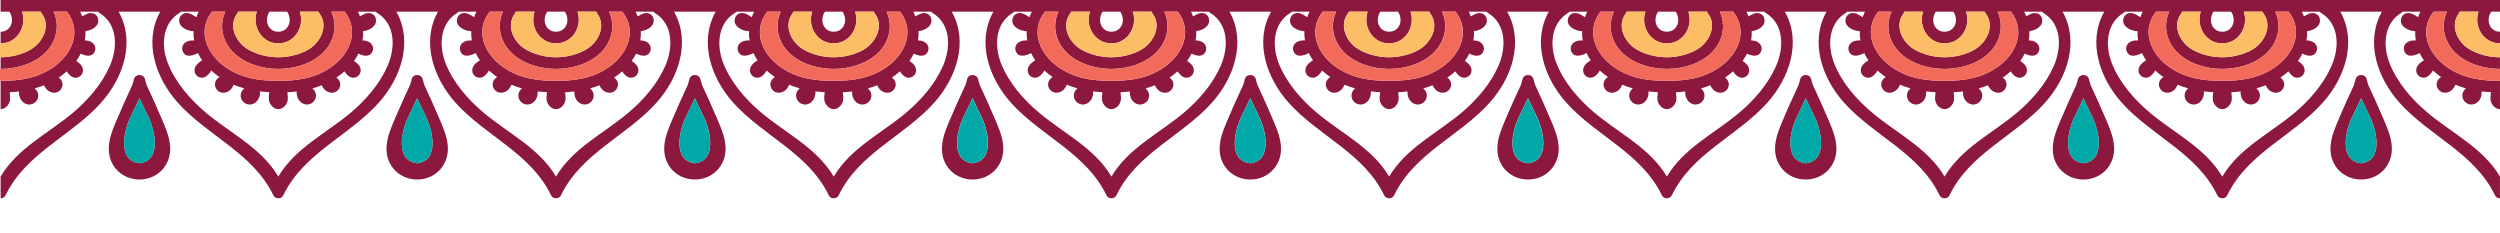 <?xml version="1.0" encoding="utf-8"?>
<!-- Generator: Adobe Illustrator 16.0.0, SVG Export Plug-In . SVG Version: 6.00 Build 0)  -->
<!DOCTYPE svg PUBLIC "-//W3C//DTD SVG 1.1//EN" "http://www.w3.org/Graphics/SVG/1.1/DTD/svg11.dtd">
<svg version="1.1" id="Layer_1" xmlns="http://www.w3.org/2000/svg" xmlns:xlink="http://www.w3.org/1999/xlink" x="0px" y="0px"
	 width="375px" height="35px" viewBox="0 0 375 35" enable-background="new 0 0 375 35" xml:space="preserve">
<g>
	<path fill="none" d="M166.718,4.758c-1.563,0.006-2.143-1.732-1.36-2.945c0.014-0.021,0.021-0.041,0.033-0.063
		c0.442,0,0.885,0,1.327,0s0.885,0,1.327,0c0.012,0.021,0.019,0.041,0.032,0.063C168.867,3.035,168.277,4.752,166.718,4.758z"/>
	<path fill="none" d="M250.03,8.59c1.505,0,3.356-0.424,4.657-1.25C253.388,8.166,251.535,8.59,250.03,8.59z"/>
	<path fill="none" d="M159.477,7.334c-1.306-1.65-1.572-3.771-0.729-5.584c0.008,0,0.015,0,0.022,0
		c-0.844,1.813-0.577,3.934,0.729,5.584c1.657,2.094,4.653,3.004,7.209,3.006c-0.004,0-0.007,0-0.011,0
		C164.139,10.34,161.136,9.43,159.477,7.334z"/>
	<path fill="none" d="M174.716,10.018c-2.436,1.732-5.119,2.107-7.998,2.107c-0.004,0-0.007,0-0.011,0
		c2.875-0.002,5.554-0.377,7.986-2.107c2.665-1.893,4.229-5.268,1.994-8.219c-0.013-0.016-0.02-0.033-0.031-0.049
		c0.008,0,0.015,0,0.022,0c0.011,0.016,0.018,0.033,0.03,0.049C178.943,4.75,177.379,8.125,174.716,10.018z"/>
	<path fill="none" d="M171.375,7.34c-1.301,0.826-3.152,1.25-4.657,1.25c-0.004,0-0.008,0-0.011,0
		c1.503-0.002,3.348-0.426,4.646-1.25c1.71-1.084,2.906-3.488,1.487-5.35c-0.059-0.078-0.099-0.158-0.13-0.24
		c0.007,0,0.014,0,0.021,0c0.032,0.082,0.072,0.162,0.131,0.24C174.281,3.852,173.085,6.256,171.375,7.34z"/>
	<path fill="none" d="M117.819,7.334c-1.305-1.65-1.571-3.771-0.729-5.584c0.008,0,0.015,0,0.022,0
		c-0.843,1.813-0.576,3.934,0.729,5.584c1.658,2.094,4.653,3.004,7.209,3.006c-0.004,0-0.008,0-0.011,0
		C122.481,10.34,119.479,9.43,117.819,7.334z"/>
	<path fill="none" d="M129.718,7.34c-1.3,0.826-3.152,1.25-4.657,1.25c-0.003,0-0.007,0-0.011,0c1.503-0.002,3.349-0.426,4.646-1.25
		c1.71-1.084,2.907-3.488,1.487-5.35c-0.059-0.078-0.099-0.158-0.13-0.24c0.007,0,0.015,0,0.021,0
		c0.031,0.082,0.071,0.162,0.131,0.24C132.626,3.852,131.428,6.256,129.718,7.34z"/>
	<path fill="none" d="M133.059,10.018c-2.436,1.732-5.118,2.107-7.998,2.107c-0.004,0-0.007,0-0.011,0
		c2.876-0.002,5.554-0.377,7.987-2.107c2.664-1.893,4.228-5.268,1.993-8.219c-0.013-0.016-0.02-0.033-0.031-0.049
		c0.008,0,0.015,0,0.022,0c0.011,0.016,0.019,0.033,0.03,0.049C137.287,4.75,135.724,8.125,133.059,10.018z"/>
	<path fill="none" d="M64.025,17.787c-0.472-1.037-0.999-2.027-1.449-3.055C63.027,15.76,63.555,16.75,64.025,17.787
		c0.915,2.016,1.823,6.324-1.449,6.705c0,0,0,0-0.001,0C65.848,24.109,64.939,19.803,64.025,17.787z"/>
	<path fill="none" d="M135.947,16.881c-3.728,3.143-8.348,5.311-10.887,9.609c-2.538-4.299-7.158-6.467-10.886-9.609
		c-2.333-1.965-4.574-4.529-5.699-7.447c-1.016-2.631-0.826-5.928,1.764-7.498c0.089-0.053,0.157-0.117,0.216-0.186
		c0.889,0,1.778,0,2.666,0c-0.139,0.271-0.254,0.551-0.354,0.832c-0.313-0.227-0.644-0.422-1.01-0.553
		c-0.633-0.229-1.345,0.051-1.525,0.752c-0.309,1.191,1.131,1.889,2.114,1.896c-0.021,0.469,0.007,0.936,0.082,1.398
		c-0.396-0.037-0.798,0.014-1.158,0.199c-0.511,0.264-0.792,0.875-0.549,1.434c0.438,1,1.508,0.648,2.293,0.25
		c0.175,0.375,0.383,0.74,0.626,1.09c-0.351,0.209-0.698,0.469-0.928,0.805c-0.372,0.545-0.264,1.316,0.327,1.652
		c0.834,0.475,1.528-0.189,1.959-0.924c0.397,0.365,0.812,0.689,1.239,0.982c-0.227,0.133-0.419,0.324-0.546,0.559
		c-0.327,0.605-0.034,1.352,0.542,1.648c0.561,0.291,1.244,0.105,1.678-0.336c0.205-0.209,0.345-0.459,0.455-0.725
		c0.518,0.213,1.049,0.395,1.591,0.543c-0.214,0.184-0.386,0.406-0.478,0.68c-0.227,0.674,0.139,1.369,0.758,1.637
		c0.662,0.289,1.371-0.006,1.765-0.596c0.261-0.391,0.324-0.824,0.307-1.268c0.464,0.059,0.932,0.1,1.402,0.125
		c-0.047,0.447-0.146,0.889-0.023,1.35c0.164,0.611,0.723,1.191,1.373,1.191c0.651,0,1.21-0.58,1.374-1.191
		c0.122-0.455,0.024-0.895-0.022-1.34c0.47-0.025,0.937-0.066,1.4-0.123c-0.016,0.439,0.049,0.869,0.308,1.256
		c0.395,0.59,1.103,0.885,1.765,0.596c0.619-0.268,0.984-0.963,0.758-1.637c-0.091-0.27-0.26-0.49-0.47-0.674
		c0.477-0.131,0.945-0.285,1.403-0.469c0.105,0.236,0.238,0.457,0.423,0.645c0.434,0.441,1.118,0.627,1.678,0.336
		c0.582-0.301,0.859-1.039,0.542-1.648c-0.102-0.195-0.258-0.363-0.438-0.488c0.417-0.279,0.819-0.59,1.205-0.934
		c0.434,0.684,1.097,1.254,1.884,0.805c0.592-0.336,0.7-1.107,0.328-1.652c-0.196-0.289-0.481-0.521-0.78-0.715
		c0.253-0.354,0.471-0.719,0.654-1.094c0.761,0.355,1.711,0.592,2.117-0.336c0.253-0.58-0.06-1.193-0.588-1.451
		c-0.286-0.139-0.594-0.195-0.904-0.191c0.074-0.465,0.106-0.932,0.084-1.4c0.968-0.094,2.163-0.773,1.898-1.885
		c-0.17-0.709-0.9-0.971-1.526-0.752c-0.301,0.104-0.577,0.258-0.841,0.434c-0.092-0.24-0.194-0.479-0.313-0.713
		c0.888,0,1.777,0,2.667,0c0.058,0.068,0.126,0.133,0.216,0.186c2.78,1.686,2.752,5.236,1.565,7.945
		C140.253,12.613,138.186,14.994,135.947,16.881z"/>
	<path fill="none" d="M121.815,1.75c0.008,0,0.015,0,0.022,0c-0.751,2.207,0.736,4.752,3.212,4.758
		c-0.004,0-0.007,0.002-0.011,0.002C122.557,6.51,121.064,3.961,121.815,1.75z"/>
	<path fill="none" d="M219.26,16.881c-3.728,3.143-8.348,5.311-10.886,9.609c-2.539-4.299-7.157-6.467-10.886-9.609
		c-2.333-1.965-4.574-4.529-5.7-7.447c-1.016-2.631-0.826-5.928,1.765-7.498c0.089-0.053,0.157-0.117,0.216-0.186
		c0.889,0,1.777,0,2.667,0c-0.139,0.271-0.254,0.551-0.355,0.832c-0.313-0.227-0.645-0.422-1.011-0.553
		c-0.633-0.229-1.345,0.051-1.524,0.752c-0.309,1.191,1.13,1.889,2.113,1.896c-0.02,0.469,0.008,0.936,0.082,1.398
		c-0.396-0.037-0.797,0.014-1.157,0.199c-0.512,0.264-0.793,0.875-0.549,1.434c0.438,1,1.508,0.648,2.293,0.25
		c0.176,0.375,0.384,0.74,0.627,1.09c-0.351,0.209-0.698,0.469-0.929,0.805c-0.373,0.545-0.265,1.316,0.328,1.652
		c0.834,0.475,1.527-0.189,1.957-0.924c0.397,0.365,0.812,0.689,1.24,0.982c-0.228,0.133-0.42,0.324-0.547,0.559
		c-0.326,0.605-0.034,1.352,0.543,1.648c0.56,0.291,1.244,0.105,1.678-0.336c0.205-0.209,0.344-0.459,0.454-0.725
		c0.519,0.213,1.049,0.395,1.591,0.543c-0.214,0.184-0.386,0.406-0.478,0.68c-0.227,0.674,0.139,1.369,0.758,1.637
		c0.662,0.289,1.372-0.006,1.767-0.596c0.261-0.391,0.322-0.824,0.307-1.268c0.462,0.059,0.93,0.1,1.4,0.125
		c-0.047,0.447-0.146,0.889-0.023,1.35c0.164,0.611,0.723,1.191,1.374,1.191s1.211-0.58,1.373-1.191
		c0.123-0.455,0.024-0.895-0.021-1.34c0.469-0.025,0.936-0.066,1.399-0.123c-0.016,0.439,0.049,0.869,0.308,1.256
		c0.395,0.59,1.104,0.885,1.766,0.596c0.619-0.268,0.983-0.963,0.757-1.637c-0.091-0.27-0.26-0.49-0.469-0.674
		c0.476-0.131,0.944-0.285,1.403-0.469c0.104,0.236,0.238,0.457,0.423,0.645c0.433,0.441,1.118,0.627,1.678,0.336
		c0.582-0.301,0.858-1.039,0.542-1.648c-0.102-0.195-0.258-0.363-0.438-0.488c0.417-0.279,0.818-0.59,1.204-0.934
		c0.434,0.684,1.097,1.254,1.885,0.805c0.593-0.336,0.701-1.107,0.328-1.652c-0.197-0.289-0.482-0.521-0.78-0.715
		c0.253-0.354,0.471-0.719,0.653-1.094c0.763,0.355,1.711,0.592,2.117-0.336c0.253-0.58-0.059-1.193-0.588-1.451
		c-0.285-0.139-0.593-0.195-0.902-0.191c0.073-0.465,0.105-0.932,0.084-1.4c0.966-0.094,2.162-0.773,1.896-1.885
		c-0.17-0.709-0.9-0.971-1.524-0.752c-0.301,0.104-0.578,0.258-0.841,0.434c-0.093-0.24-0.195-0.479-0.314-0.713
		c0.89,0,1.777,0,2.667,0c0.059,0.068,0.127,0.133,0.216,0.186c2.78,1.686,2.752,5.236,1.567,7.945
		C223.566,12.613,221.5,14.994,219.26,16.881z"/>
	<path fill="none" d="M216.372,10.018c-2.437,1.732-5.118,2.107-7.998,2.107c-0.003,0-0.007,0-0.01,0
		c2.875-0.002,5.554-0.377,7.987-2.107c2.664-1.893,4.229-5.268,1.993-8.219c-0.013-0.016-0.02-0.033-0.031-0.049
		c0.007,0,0.014,0,0.021,0c0.012,0.016,0.019,0.033,0.031,0.049C220.601,4.75,219.036,8.125,216.372,10.018z"/>
	<path fill="none" d="M250.03,4.758c-1.563,0.006-2.143-1.732-1.358-2.945c0.014-0.021,0.021-0.041,0.032-0.063
		c0.442,0,0.885,0,1.326,0c0.442,0,0.885,0,1.327,0c0.012,0.021,0.019,0.041,0.032,0.063C252.181,3.035,251.591,4.752,250.03,4.758z
		"/>
	<path fill="none" d="M177.604,16.881c-3.728,3.143-8.347,5.311-10.886,9.609c-2.538-4.299-7.158-6.467-10.886-9.609
		c-2.334-1.965-4.574-4.529-5.7-7.447c-1.016-2.631-0.827-5.928,1.765-7.498c0.089-0.053,0.157-0.117,0.216-0.186
		c0.889,0,1.777,0,2.666,0c-0.139,0.271-0.254,0.551-0.355,0.832c-0.313-0.227-0.644-0.422-1.011-0.553
		c-0.632-0.229-1.343,0.051-1.524,0.752c-0.308,1.191,1.131,1.889,2.113,1.896c-0.02,0.469,0.008,0.936,0.082,1.398
		c-0.395-0.037-0.797,0.014-1.156,0.199c-0.511,0.264-0.793,0.875-0.549,1.434c0.438,1,1.507,0.648,2.292,0.25
		c0.176,0.375,0.384,0.74,0.627,1.09c-0.351,0.209-0.698,0.469-0.929,0.805c-0.373,0.545-0.264,1.316,0.328,1.652
		c0.834,0.475,1.528-0.189,1.959-0.924c0.397,0.365,0.811,0.689,1.238,0.982c-0.228,0.133-0.42,0.324-0.547,0.559
		c-0.325,0.605-0.033,1.352,0.543,1.648c0.561,0.291,1.245,0.105,1.679-0.336c0.204-0.209,0.345-0.459,0.455-0.725
		c0.518,0.213,1.048,0.395,1.589,0.543c-0.213,0.184-0.384,0.406-0.476,0.68c-0.227,0.674,0.137,1.369,0.757,1.637
		c0.661,0.289,1.371-0.006,1.766-0.596c0.261-0.391,0.323-0.824,0.307-1.268c0.463,0.059,0.931,0.1,1.401,0.125
		c-0.047,0.447-0.146,0.889-0.024,1.35c0.164,0.611,0.723,1.191,1.375,1.191c0.65,0,1.21-0.58,1.374-1.191
		c0.122-0.455,0.024-0.895-0.022-1.34c0.469-0.025,0.937-0.066,1.399-0.123c-0.016,0.439,0.049,0.869,0.307,1.256
		c0.395,0.59,1.104,0.885,1.766,0.596c0.62-0.268,0.985-0.963,0.759-1.637c-0.091-0.27-0.261-0.49-0.471-0.674
		c0.478-0.131,0.946-0.285,1.404-0.469c0.104,0.236,0.237,0.457,0.422,0.645c0.433,0.441,1.119,0.627,1.679,0.336
		c0.582-0.301,0.859-1.039,0.542-1.648c-0.103-0.195-0.258-0.363-0.438-0.488c0.418-0.279,0.819-0.59,1.205-0.934
		c0.435,0.684,1.096,1.254,1.885,0.805c0.592-0.336,0.7-1.107,0.328-1.652c-0.198-0.289-0.483-0.521-0.781-0.715
		c0.253-0.354,0.471-0.719,0.654-1.094c0.762,0.355,1.711,0.592,2.117-0.336c0.254-0.58-0.059-1.193-0.587-1.451
		c-0.286-0.139-0.594-0.195-0.904-0.191c0.074-0.465,0.105-0.932,0.084-1.4c0.967-0.094,2.162-0.773,1.897-1.885
		c-0.169-0.709-0.899-0.971-1.525-0.752c-0.301,0.104-0.578,0.258-0.841,0.434c-0.093-0.24-0.195-0.479-0.314-0.713
		c0.89,0,1.778,0,2.668,0c0.059,0.068,0.126,0.133,0.216,0.186c2.781,1.686,2.753,5.236,1.566,7.945
		C181.909,12.613,179.843,14.994,177.604,16.881z"/>
	<path fill="none" d="M105.671,17.787c-0.47-1.033-0.994-2.021-1.443-3.043c0.002-0.004,0.004-0.008,0.006-0.012
		c0.45,1.027,0.977,2.018,1.448,3.055c0.916,2.016,1.823,6.324-1.448,6.705c-0.002,0-0.004,0-0.006,0
		C107.492,24.105,106.585,19.803,105.671,17.787z"/>
	<path fill="none" d="M201.135,7.334c-1.306-1.65-1.572-3.771-0.729-5.584c0.007,0,0.014,0,0.021,0
		c-0.843,1.813-0.577,3.934,0.729,5.584c1.656,2.094,4.653,3.004,7.209,3.006c-0.003,0-0.007,0-0.01,0
		C205.796,10.34,202.793,9.43,201.135,7.334z"/>
	<path fill="none" d="M205.131,1.75c0.007,0,0.014,0,0.021,0c-0.751,2.207,0.736,4.752,3.213,4.758c-0.004,0-0.006,0.002-0.01,0.002
		C205.871,6.51,204.38,3.961,205.131,1.75z"/>
	<path fill="none" d="M208.374,4.758c-1.563,0.006-2.144-1.732-1.359-2.945c0.014-0.021,0.021-0.041,0.033-0.063
		c0.442,0,0.884,0,1.326,0s0.885,0,1.326,0c0.012,0.021,0.02,0.041,0.033,0.063C210.523,3.035,209.934,4.752,208.374,4.758z"/>
	<path fill="none" d="M213.032,7.34c-1.302,0.826-3.153,1.25-4.658,1.25c-0.003,0-0.007,0-0.01,0
		c1.502-0.002,3.349-0.426,4.647-1.25c1.709-1.084,2.906-3.488,1.486-5.35c-0.059-0.078-0.099-0.158-0.13-0.24
		c0.007,0,0.013,0,0.02,0c0.031,0.082,0.071,0.162,0.131,0.24C215.938,3.852,214.741,6.256,213.032,7.34z"/>
	<path fill="none" d="M163.473,1.75c0.007,0,0.015,0,0.021,0c-0.751,2.207,0.737,4.752,3.213,4.758
		c-0.004,0-0.007,0.002-0.011,0.002C164.214,6.51,162.722,3.961,163.473,1.75z"/>
	<path fill="none" d="M364.114,16.881c-2.333-1.965-4.574-4.529-5.699-7.447c-1.016-2.631-0.826-5.928,1.764-7.498
		c0.089-0.053,0.157-0.117,0.216-0.186c0.89,0,1.778,0,2.666,0c-0.139,0.271-0.253,0.551-0.354,0.832
		c-0.313-0.227-0.644-0.422-1.01-0.553c-0.633-0.229-1.345,0.051-1.525,0.752c-0.309,1.191,1.131,1.889,2.114,1.896
		c-0.021,0.469,0.007,0.936,0.082,1.398c-0.396-0.037-0.797,0.014-1.157,0.199c-0.512,0.264-0.793,0.875-0.55,1.434
		c0.438,1,1.509,0.648,2.293,0.25c0.175,0.375,0.384,0.74,0.627,1.09c-0.352,0.209-0.699,0.469-0.929,0.805
		c-0.372,0.545-0.264,1.316,0.327,1.652c0.834,0.475,1.528-0.189,1.959-0.924c0.397,0.365,0.812,0.689,1.24,0.982
		c-0.228,0.133-0.42,0.324-0.547,0.559c-0.327,0.605-0.034,1.352,0.542,1.648c0.561,0.291,1.244,0.105,1.678-0.336
		c0.205-0.209,0.345-0.459,0.455-0.725c0.518,0.213,1.049,0.395,1.591,0.543c-0.214,0.184-0.386,0.406-0.478,0.68
		c-0.227,0.674,0.139,1.369,0.758,1.637c0.662,0.289,1.371-0.006,1.765-0.596c0.261-0.391,0.324-0.824,0.307-1.268
		c0.464,0.059,0.932,0.1,1.402,0.125c-0.047,0.447-0.146,0.889-0.023,1.35c0.164,0.611,0.723,1.191,1.373,1.191V26.49
		C372.462,22.191,367.843,20.023,364.114,16.881z"/>
	<path fill="none" d="M5.642,6.604c0.181-0.189,0.348-0.395,0.495-0.611C5.989,6.209,5.822,6.414,5.642,6.604z"/>
	<path fill="none" d="M10.052,1.75c0.011,0.016,0.018,0.033,0.03,0.049C10.069,1.783,10.063,1.766,10.052,1.75L10.052,1.75z"/>
	<path fill="none" d="M0.091,8.59c1.505,0,3.356-0.424,4.657-1.25C3.448,8.166,1.596,8.59,0.091,8.59z"/>
	<path fill="none" d="M11.146,4.633c0.086,2.082-1.227,4.082-3.058,5.385c-2.436,1.732-5.118,2.107-7.998,2.107
		c2.88,0,5.562-0.375,7.997-2.107C9.92,8.715,11.232,6.715,11.146,4.633z"/>
	<path fill="none" d="M371.767,1.75c0.004,0,0.007,0,0.011,0c-0.752,2.209,0.739,4.756,3.219,4.76c-0.002,0-0.004,0-0.006,0
		C372.508,6.51,371.016,3.961,371.767,1.75z"/>
	<path fill="none" d="M367.771,7.334c-1.305-1.65-1.571-3.771-0.729-5.584c0.004,0,0.007,0,0.011,0
		c-0.843,1.813-0.576,3.934,0.729,5.584c1.658,2.096,4.658,3.006,7.215,3.006c-0.002,0-0.004,0-0.006,0
		C372.433,10.34,369.43,9.43,367.771,7.334z"/>
	<polygon fill="none" points="375,8.59 375,8.59 374.996,8.59 	"/>
	<polygon fill="none" points="375,12.125 375,12.125 374.996,12.125 	"/>
	<path fill="none" d="M373.642,1.813c0.014-0.021,0.021-0.041,0.032-0.063c0.442,0,0.885,0,1.326,0v3.008
		C373.438,4.764,372.857,3.025,373.642,1.813z"/>
	<path fill="none" d="M83.406,6.51L83.406,6.51c2.479-0.002,3.973-2.551,3.221-4.76c0.001,0,0.001,0,0.002,0
		C87.38,3.959,85.888,6.51,83.406,6.51z"/>
	<path fill="none" d="M125.061,4.758c-1.563,0.006-2.143-1.732-1.358-2.945c0.014-0.021,0.021-0.041,0.032-0.063
		c0.442,0,0.885,0,1.326,0c0.442,0,0.885,0,1.327,0c0.012,0.021,0.019,0.041,0.032,0.063C127.21,3.035,126.62,4.752,125.061,4.758z"
		/>
	<path fill="none" d="M90.692,7.244c-1.637,2.166-4.702,3.096-7.286,3.096h-0.001c2.584,0,5.649-0.93,7.285-3.096
		c1.245-1.648,1.491-3.717,0.663-5.494h0.001C92.184,3.527,91.938,5.596,90.692,7.244z"/>
	<path fill="none" d="M75.408,10.018c2.452,1.736,5.105,2.107,7.997,2.107h-0.001c-2.891,0-5.545-0.371-7.998-2.107
		c-2.674-1.891-4.224-5.273-1.993-8.219c0.013-0.016,0.02-0.033,0.03-0.049c0.001,0,0.001,0,0.002,0
		c-0.012,0.016-0.019,0.033-0.031,0.049C71.184,4.744,72.733,8.127,75.408,10.018z"/>
	<path fill="none" d="M94.29,16.881c-3.728,3.143-8.348,5.311-10.886,9.609c-2.539-4.299-7.157-6.467-10.886-9.609
		c-2.334-1.965-4.574-4.529-5.7-7.447c-1.016-2.631-0.826-5.928,1.764-7.498c0.09-0.053,0.158-0.117,0.217-0.186
		c0.889,0,1.777,0,2.666,0c-0.139,0.271-0.253,0.551-0.354,0.832C70.798,2.355,70.466,2.16,70.1,2.029
		c-0.633-0.229-1.345,0.051-1.525,0.752c-0.307,1.191,1.131,1.889,2.114,1.896c-0.021,0.469,0.007,0.936,0.082,1.398
		c-0.396-0.037-0.797,0.014-1.157,0.199c-0.512,0.264-0.793,0.875-0.549,1.434c0.438,1,1.508,0.648,2.293,0.25
		c0.175,0.375,0.384,0.74,0.627,1.09c-0.352,0.209-0.698,0.469-0.929,0.805c-0.373,0.545-0.265,1.316,0.328,1.652
		c0.833,0.475,1.526-0.189,1.957-0.924c0.397,0.365,0.813,0.689,1.24,0.982c-0.228,0.133-0.42,0.324-0.547,0.559
		c-0.327,0.605-0.034,1.352,0.542,1.648c0.562,0.291,1.245,0.105,1.679-0.336c0.205-0.209,0.344-0.459,0.454-0.725
		c0.519,0.213,1.049,0.395,1.591,0.543c-0.214,0.184-0.386,0.406-0.478,0.68c-0.227,0.674,0.139,1.369,0.758,1.637
		c0.662,0.289,1.372-0.006,1.767-0.596c0.261-0.391,0.322-0.824,0.306-1.268c0.463,0.059,0.931,0.1,1.401,0.125
		c-0.046,0.447-0.146,0.889-0.023,1.35c0.164,0.611,0.723,1.191,1.374,1.191s1.21-0.58,1.373-1.191
		c0.122-0.455,0.025-0.895-0.022-1.34c0.47-0.025,0.938-0.066,1.4-0.123c-0.015,0.439,0.049,0.869,0.308,1.256
		c0.395,0.59,1.104,0.885,1.766,0.596c0.619-0.268,0.983-0.963,0.757-1.637c-0.091-0.27-0.26-0.49-0.469-0.674
		c0.476-0.131,0.944-0.285,1.403-0.469c0.104,0.236,0.237,0.457,0.422,0.645c0.434,0.441,1.119,0.627,1.679,0.336
		c0.582-0.301,0.858-1.039,0.543-1.648c-0.103-0.195-0.258-0.363-0.438-0.488c0.418-0.279,0.818-0.59,1.204-0.934
		c0.434,0.684,1.097,1.254,1.885,0.805c0.592-0.336,0.701-1.107,0.328-1.652c-0.197-0.289-0.482-0.521-0.781-0.715
		c0.253-0.354,0.472-0.719,0.654-1.094c0.762,0.355,1.711,0.592,2.117-0.336c0.253-0.58-0.06-1.193-0.587-1.451
		c-0.286-0.139-0.594-0.195-0.903-0.191c0.073-0.465,0.105-0.932,0.084-1.4c0.966-0.094,2.162-0.773,1.896-1.885
		c-0.17-0.709-0.9-0.971-1.524-0.752c-0.301,0.104-0.578,0.258-0.841,0.434c-0.093-0.24-0.195-0.479-0.314-0.713
		c0.89,0,1.777,0,2.667,0c0.059,0.068,0.127,0.133,0.216,0.186c2.78,1.686,2.752,5.236,1.567,7.945
		C98.596,12.613,96.53,14.994,94.29,16.881z"/>
	<path fill="none" d="M6.235,1.99c-0.059-0.078-0.099-0.158-0.13-0.24C6.137,1.832,6.177,1.912,6.235,1.99
		C7.212,3.27,6.95,4.805,6.137,5.992C6.95,4.805,7.212,3.27,6.235,1.99z"/>
	<path fill="none" d="M41.748,4.758c-1.563,0.006-2.144-1.732-1.359-2.945c0.013-0.021,0.021-0.041,0.031-0.063
		c0.442,0,0.885,0,1.328,0c0.442,0,0.885,0,1.327,0c0.011,0.021,0.019,0.041,0.032,0.063C43.897,3.035,43.308,4.752,41.748,4.758z"
		/>
	<path fill="none" d="M52.633,16.881c-3.728,3.143-8.347,5.311-10.885,9.609c-2.538-4.299-7.158-6.467-10.886-9.609
		c-2.334-1.965-4.574-4.529-5.701-7.447c-1.015-2.631-0.826-5.928,1.766-7.498c0.089-0.053,0.157-0.117,0.216-0.186
		c0.889,0,1.776,0,2.666,0c-0.139,0.271-0.254,0.551-0.355,0.832c-0.313-0.227-0.644-0.422-1.011-0.553
		C27.811,1.801,27.1,2.08,26.918,2.781c-0.308,1.191,1.131,1.889,2.113,1.896c-0.02,0.469,0.008,0.936,0.083,1.398
		c-0.396-0.037-0.798,0.014-1.157,0.199c-0.511,0.264-0.792,0.875-0.549,1.434c0.438,1,1.507,0.648,2.292,0.25
		c0.176,0.375,0.384,0.74,0.627,1.09c-0.351,0.209-0.698,0.469-0.929,0.805c-0.372,0.545-0.264,1.316,0.328,1.652
		c0.834,0.475,1.528-0.189,1.959-0.924c0.396,0.365,0.811,0.689,1.238,0.982c-0.227,0.133-0.42,0.324-0.546,0.559
		c-0.326,0.605-0.034,1.352,0.542,1.648c0.561,0.291,1.245,0.105,1.679-0.336c0.205-0.209,0.345-0.459,0.454-0.725
		c0.519,0.213,1.049,0.395,1.59,0.543c-0.214,0.184-0.385,0.406-0.477,0.68c-0.226,0.674,0.139,1.369,0.758,1.637
		c0.661,0.289,1.371-0.006,1.766-0.596c0.261-0.391,0.323-0.824,0.307-1.268c0.464,0.059,0.932,0.1,1.401,0.125
		c-0.047,0.447-0.146,0.889-0.024,1.35c0.164,0.611,0.723,1.191,1.375,1.191c0.65,0,1.21-0.58,1.374-1.191
		c0.122-0.455,0.024-0.895-0.022-1.34c0.469-0.025,0.937-0.066,1.399-0.123c-0.016,0.439,0.049,0.869,0.307,1.256
		c0.395,0.59,1.104,0.885,1.766,0.596c0.62-0.268,0.984-0.963,0.759-1.637c-0.091-0.27-0.26-0.49-0.471-0.674
		c0.478-0.131,0.946-0.285,1.404-0.469c0.104,0.236,0.237,0.457,0.422,0.645c0.433,0.441,1.118,0.627,1.679,0.336
		c0.582-0.301,0.859-1.039,0.542-1.648c-0.103-0.195-0.258-0.363-0.438-0.488c0.417-0.279,0.818-0.59,1.204-0.934
		c0.435,0.684,1.096,1.254,1.884,0.805c0.593-0.336,0.701-1.107,0.329-1.652c-0.198-0.289-0.482-0.521-0.781-0.715
		c0.253-0.354,0.471-0.719,0.654-1.094c0.762,0.355,1.712,0.592,2.117-0.336c0.254-0.58-0.059-1.193-0.587-1.451
		c-0.286-0.139-0.594-0.195-0.904-0.191c0.074-0.465,0.105-0.932,0.084-1.4c0.968-0.094,2.162-0.773,1.897-1.885
		c-0.169-0.709-0.9-0.971-1.525-0.752C54.54,2.133,54.263,2.287,54,2.463c-0.092-0.24-0.194-0.479-0.314-0.713
		c0.89,0,1.779,0,2.668,0c0.059,0.068,0.126,0.133,0.215,0.186c2.782,1.686,2.753,5.236,1.567,7.945
		C56.939,12.613,54.873,14.994,52.633,16.881z"/>
	<path fill="none" d="M83.404,4.758c-1.563,0.006-2.144-1.732-1.359-2.945c0.014-0.021,0.021-0.041,0.032-0.063
		c0.442,0,0.885,0,1.327,0s0.885,0,1.326,0c0.012,0.021,0.02,0.041,0.033,0.063C85.553,3.035,84.964,4.752,83.404,4.758z"/>
	<path fill="none" d="M78.748,7.34c1.324,0.828,3.126,1.25,4.657,1.25h-0.001C81.874,8.59,80.071,8.168,78.748,7.34
		c-1.72-1.072-2.9-3.498-1.488-5.35c0.059-0.078,0.099-0.158,0.13-0.24c0.001,0,0.001,0,0.002,0
		c-0.032,0.082-0.072,0.162-0.131,0.24C75.85,3.842,77.029,6.268,78.748,7.34z"/>
	<path fill="none" d="M11.088,4.063c-0.063-0.381-0.175-0.762-0.341-1.141C10.913,3.301,11.025,3.682,11.088,4.063z"/>
	<path fill="none" d="M302.684,4.063c-0.063-0.381-0.175-0.762-0.34-1.141C302.509,3.301,302.621,3.682,302.684,4.063z"/>
	<path fill="none" d="M188.974,17.787c-0.468-1.029-0.99-2.014-1.438-3.033c0.004-0.008,0.008-0.014,0.011-0.021
		c0.451,1.027,0.979,2.018,1.449,3.055c0.915,2.016,1.822,6.324-1.449,6.705c-0.004,0-0.007-0.002-0.011-0.002
		C190.793,24.1,189.887,19.801,188.974,17.787z"/>
	<path fill="none" d="M301.648,1.75c0.011,0.016,0.018,0.033,0.03,0.049C301.666,1.783,301.659,1.766,301.648,1.75L301.648,1.75z"/>
	<path fill="none" d="M284.468,7.334c1.66,2.096,4.662,3.006,7.22,3.006C289.13,10.34,286.127,9.43,284.468,7.334z"/>
	<path fill="none" d="M344.229,16.881c-3.728,3.143-8.348,5.311-10.886,9.609c-2.539-4.299-7.157-6.467-10.885-9.609
		c-2.335-1.965-4.574-4.529-5.701-7.447c-1.016-2.631-0.826-5.928,1.766-7.498c0.088-0.053,0.156-0.117,0.215-0.186
		c0.889,0,1.777,0,2.667,0c-0.14,0.271-0.254,0.551-0.356,0.832c-0.313-0.227-0.643-0.422-1.01-0.553
		c-0.633-0.229-1.345,0.051-1.525,0.752c-0.307,1.191,1.131,1.889,2.114,1.896c-0.021,0.469,0.007,0.936,0.082,1.398
		c-0.396-0.037-0.797,0.014-1.157,0.199c-0.512,0.264-0.792,0.875-0.549,1.434c0.438,1,1.508,0.648,2.293,0.25
		c0.175,0.375,0.384,0.74,0.627,1.09c-0.351,0.209-0.698,0.469-0.93,0.805c-0.372,0.545-0.263,1.316,0.329,1.652
		c0.833,0.475,1.526-0.189,1.957-0.924c0.397,0.365,0.813,0.689,1.24,0.982c-0.228,0.133-0.42,0.324-0.547,0.559
		c-0.326,0.605-0.033,1.352,0.542,1.648c0.562,0.291,1.246,0.105,1.679-0.336c0.205-0.209,0.345-0.459,0.454-0.725
		c0.519,0.213,1.049,0.395,1.591,0.543c-0.214,0.184-0.385,0.406-0.478,0.68c-0.227,0.674,0.139,1.369,0.759,1.637
		c0.661,0.289,1.371-0.006,1.765-0.596c0.262-0.391,0.324-0.824,0.307-1.268c0.463,0.059,0.931,0.1,1.401,0.125
		c-0.047,0.447-0.146,0.889-0.023,1.35c0.164,0.611,0.723,1.191,1.374,1.191s1.211-0.58,1.375-1.191
		c0.12-0.455,0.023-0.895-0.023-1.34c0.469-0.025,0.937-0.066,1.399-0.123c-0.015,0.439,0.049,0.869,0.308,1.256
		c0.395,0.59,1.104,0.885,1.766,0.596c0.619-0.268,0.983-0.963,0.757-1.637c-0.091-0.27-0.259-0.49-0.469-0.674
		c0.476-0.131,0.945-0.285,1.403-0.469c0.105,0.236,0.237,0.457,0.422,0.645c0.434,0.441,1.119,0.627,1.679,0.336
		c0.582-0.301,0.859-1.039,0.543-1.648c-0.103-0.195-0.258-0.363-0.438-0.488c0.417-0.279,0.817-0.59,1.203-0.934
		c0.434,0.684,1.097,1.254,1.885,0.805c0.593-0.336,0.701-1.107,0.328-1.652c-0.197-0.289-0.482-0.521-0.781-0.715
		c0.254-0.354,0.472-0.719,0.654-1.094c0.763,0.355,1.711,0.592,2.117-0.336c0.253-0.58-0.059-1.193-0.587-1.451
		c-0.286-0.139-0.594-0.195-0.903-0.191c0.074-0.465,0.105-0.932,0.084-1.4c0.966-0.094,2.161-0.773,1.896-1.885
		c-0.169-0.709-0.9-0.971-1.524-0.752c-0.301,0.104-0.578,0.258-0.841,0.434c-0.093-0.24-0.195-0.479-0.314-0.713
		c0.89,0,1.778,0,2.667,0c0.059,0.068,0.127,0.133,0.216,0.186c2.781,1.686,2.752,5.236,1.567,7.945
		C348.536,12.613,346.47,14.994,344.229,16.881z"/>
	<path fill="none" d="M291.688,8.59c1.505,0,3.355-0.424,4.657-1.25C295.044,8.166,293.192,8.59,291.688,8.59z"/>
	<path fill="none" d="M291.688,4.758c-1.563,0.006-2.144-1.732-1.359-2.945c0.014-0.021,0.021-0.041,0.033-0.063
		c0.441,0,0.884,0,1.326,0s0.885,0,1.327,0c0.012,0.021,0.019,0.041,0.032,0.063C293.837,3.035,293.247,4.752,291.688,4.758z"/>
	<path fill="none" d="M288.464,1.75L288.464,1.75c-0.516,1.52,0.027,3.199,1.225,4.1C288.491,4.949,287.947,3.27,288.464,1.75z"/>
	<path fill="none" d="M299.394,6.607c0.621-1.088,0.849-2.307,0.663-3.48C300.242,4.301,300.015,5.52,299.394,6.607z"/>
	<path fill="none" d="M333.344,4.758c-1.563,0.006-2.144-1.732-1.359-2.945c0.014-0.021,0.021-0.041,0.032-0.063
		c0.442,0,0.885,0,1.327,0s0.885,0,1.326,0c0.012,0.021,0.02,0.041,0.033,0.063C335.493,3.035,334.903,4.752,333.344,4.758z"/>
	<path fill="none" d="M333.346,6.51L333.346,6.51c2.479-0.002,3.973-2.551,3.222-4.76h0.001
		C337.319,3.959,335.827,6.51,333.346,6.51z"/>
	<path fill="none" d="M313.965,17.787c-0.472-1.037-0.999-2.027-1.449-3.055C312.967,15.76,313.494,16.75,313.965,17.787
		c0.915,2.016,1.823,6.324-1.449,6.705c0,0,0,0-0.001,0C315.787,24.109,314.879,19.803,313.965,17.787z"/>
	<path fill="none" d="M230.619,17.787c-0.466-1.025-0.985-2.006-1.432-3.021c0.005-0.012,0.011-0.021,0.016-0.033
		c0.451,1.027,0.978,2.018,1.448,3.055c0.916,2.016,1.823,6.324-1.448,6.705c-0.006,0-0.011-0.002-0.017-0.004
		C232.438,24.094,231.532,19.799,230.619,17.787z"/>
	<path fill="none" d="M325.348,10.018c2.452,1.736,5.105,2.107,7.997,2.107h-0.001C330.453,12.125,327.799,11.754,325.348,10.018
		c-2.677-1.891-4.226-5.273-1.995-8.219c0.013-0.016,0.02-0.033,0.03-0.049c0.001,0,0.001,0,0.002,0
		c-0.012,0.016-0.019,0.033-0.031,0.049C321.123,4.744,322.673,8.127,325.348,10.018z"/>
	<path fill="none" d="M270.859,14.732c-0.45,1.027-0.977,2.02-1.449,3.055C269.883,16.752,270.408,15.76,270.859,14.732z"/>
	<path fill="none" d="M299.686,10.018c-1.827,1.301-3.793,1.836-5.876,2.021C295.893,11.854,297.858,11.318,299.686,10.018
		c1.831-1.303,3.143-3.303,3.057-5.385C302.828,6.715,301.518,8.715,299.686,10.018z"/>
	<path fill="none" d="M328.688,7.34c1.324,0.828,3.126,1.25,4.657,1.25h-0.001C331.813,8.59,330.011,8.168,328.688,7.34
		c-1.72-1.072-2.9-3.498-1.488-5.35c0.059-0.078,0.099-0.158,0.13-0.24c0.001,0,0.001,0,0.002,0
		c-0.032,0.082-0.072,0.162-0.131,0.24C325.789,3.842,326.969,6.268,328.688,7.34z"/>
	<path fill="none" d="M302.573,16.881c-3.729,3.143-8.348,5.311-10.886,9.609c-2.538-4.299-7.158-6.467-10.886-9.609
		c-2.334-1.965-4.574-4.529-5.701-7.447c-1.015-2.631-0.826-5.928,1.766-7.498c0.089-0.053,0.157-0.117,0.216-0.186
		c0.889,0,1.776,0,2.666,0c-0.139,0.271-0.254,0.551-0.355,0.832c-0.313-0.227-0.644-0.422-1.011-0.553
		c-0.632-0.229-1.343,0.051-1.524,0.752c-0.308,1.191,1.132,1.889,2.113,1.896c-0.02,0.469,0.008,0.936,0.083,1.398
		c-0.396-0.037-0.798,0.014-1.157,0.199c-0.512,0.264-0.792,0.875-0.549,1.434c0.438,1,1.507,0.648,2.292,0.25
		c0.176,0.375,0.384,0.74,0.627,1.09c-0.351,0.209-0.698,0.469-0.929,0.805c-0.372,0.545-0.264,1.316,0.328,1.652
		c0.834,0.475,1.528-0.189,1.959-0.924c0.397,0.365,0.811,0.689,1.238,0.982c-0.227,0.133-0.42,0.324-0.546,0.559
		c-0.326,0.605-0.034,1.352,0.542,1.648c0.561,0.291,1.245,0.105,1.679-0.336c0.204-0.209,0.345-0.459,0.455-0.725
		c0.518,0.213,1.048,0.395,1.589,0.543c-0.214,0.184-0.384,0.406-0.477,0.68c-0.226,0.674,0.139,1.369,0.758,1.637
		c0.661,0.289,1.371-0.006,1.766-0.596c0.261-0.391,0.323-0.824,0.307-1.268c0.464,0.059,0.932,0.1,1.402,0.125
		c-0.047,0.447-0.147,0.889-0.023,1.35c0.162,0.611,0.721,1.191,1.373,1.191c0.651,0,1.21-0.58,1.374-1.191
		c0.122-0.455,0.024-0.895-0.022-1.34c0.47-0.025,0.937-0.066,1.399-0.123c-0.016,0.439,0.049,0.869,0.307,1.256
		c0.395,0.59,1.104,0.885,1.767,0.596c0.619-0.268,0.983-0.963,0.758-1.637c-0.091-0.27-0.26-0.49-0.471-0.674
		c0.478-0.131,0.946-0.285,1.404-0.469c0.105,0.236,0.237,0.457,0.422,0.645c0.434,0.441,1.118,0.627,1.679,0.336
		c0.582-0.301,0.859-1.039,0.542-1.648c-0.103-0.195-0.258-0.363-0.438-0.488c0.417-0.279,0.819-0.59,1.204-0.934
		c0.435,0.684,1.097,1.254,1.885,0.805c0.592-0.336,0.7-1.107,0.328-1.652c-0.198-0.289-0.482-0.521-0.781-0.715
		c0.253-0.354,0.471-0.719,0.654-1.094c0.762,0.355,1.711,0.592,2.118-0.336c0.253-0.58-0.06-1.193-0.588-1.451
		c-0.286-0.139-0.594-0.195-0.904-0.191c0.074-0.465,0.105-0.932,0.085-1.4c0.966-0.094,2.161-0.773,1.896-1.885
		c-0.169-0.709-0.9-0.971-1.525-0.752c-0.301,0.104-0.578,0.258-0.841,0.434c-0.092-0.24-0.194-0.479-0.314-0.713
		c0.89,0,1.779,0,2.668,0c0.06,0.068,0.127,0.133,0.216,0.186c2.781,1.686,2.753,5.236,1.566,7.945
		C306.879,12.613,304.813,14.994,302.573,16.881z"/>
	<path fill="none" d="M355.61,17.787c-0.47-1.033-0.994-2.021-1.443-3.043c0.002-0.004,0.004-0.008,0.006-0.012
		c0.451,1.027,0.977,2.018,1.448,3.055c0.916,2.016,1.823,6.324-1.448,6.705c-0.002,0-0.004,0-0.006,0
		C357.432,24.105,356.524,19.803,355.61,17.787z"/>
	<path fill="none" d="M246.807,1.75L246.807,1.75c-0.751,2.211,0.742,4.76,3.224,4.76C247.548,6.51,246.056,3.961,246.807,1.75z"/>
	<path fill="none" d="M147.317,17.787c-0.468-1.029-0.99-2.014-1.438-3.033c0.004-0.008,0.008-0.014,0.011-0.021
		c0.45,1.027,0.978,2.018,1.449,3.055c0.915,2.016,1.823,6.324-1.45,6.705c-0.004,0-0.007-0.002-0.011-0.002
		C149.137,24.1,148.231,19.801,147.317,17.787z"/>
	<path fill="none" d="M259.991,1.75c0.011,0.016,0.019,0.033,0.03,0.049C260.009,1.783,260.002,1.766,259.991,1.75L259.991,1.75z"/>
	<path fill="none" d="M260.917,16.881c-3.728,3.143-8.348,5.311-10.887,9.609c-2.538-4.299-7.158-6.467-10.886-9.609
		c-2.333-1.965-4.574-4.529-5.699-7.447c-1.017-2.631-0.826-5.928,1.764-7.498c0.09-0.053,0.158-0.117,0.216-0.186
		c0.89,0,1.778,0,2.666,0c-0.139,0.271-0.253,0.551-0.354,0.832c-0.313-0.227-0.644-0.422-1.01-0.553
		c-0.633-0.229-1.345,0.051-1.525,0.752c-0.309,1.191,1.131,1.889,2.114,1.896c-0.021,0.469,0.007,0.936,0.082,1.398
		c-0.396-0.037-0.797,0.014-1.158,0.199c-0.511,0.264-0.792,0.875-0.549,1.434c0.438,1,1.508,0.648,2.293,0.25
		c0.175,0.375,0.384,0.74,0.627,1.09c-0.352,0.209-0.698,0.469-0.929,0.805c-0.372,0.545-0.264,1.316,0.327,1.652
		c0.834,0.475,1.528-0.189,1.959-0.924c0.397,0.365,0.812,0.689,1.239,0.982c-0.227,0.133-0.42,0.324-0.546,0.559
		c-0.327,0.605-0.034,1.352,0.542,1.648c0.561,0.291,1.244,0.105,1.678-0.336c0.205-0.209,0.345-0.459,0.455-0.725
		c0.518,0.213,1.049,0.395,1.591,0.543c-0.214,0.184-0.386,0.406-0.478,0.68c-0.227,0.674,0.139,1.369,0.758,1.637
		c0.662,0.289,1.37-0.006,1.765-0.596c0.261-0.391,0.324-0.824,0.307-1.268c0.464,0.059,0.932,0.1,1.402,0.125
		c-0.047,0.447-0.146,0.889-0.023,1.35c0.164,0.611,0.723,1.191,1.373,1.191c0.651,0,1.21-0.58,1.374-1.191
		c0.122-0.455,0.024-0.895-0.022-1.34c0.47-0.025,0.937-0.066,1.4-0.123c-0.016,0.439,0.049,0.869,0.308,1.256
		c0.394,0.59,1.103,0.885,1.765,0.596c0.619-0.268,0.984-0.963,0.758-1.637c-0.091-0.27-0.26-0.49-0.471-0.674
		c0.478-0.131,0.946-0.285,1.404-0.469c0.105,0.236,0.238,0.457,0.423,0.645c0.434,0.441,1.119,0.627,1.678,0.336
		c0.582-0.301,0.859-1.039,0.542-1.648c-0.102-0.195-0.258-0.363-0.438-0.488c0.417-0.279,0.819-0.59,1.205-0.934
		c0.434,0.684,1.097,1.254,1.885,0.805c0.591-0.336,0.699-1.107,0.327-1.652c-0.196-0.289-0.481-0.521-0.779-0.715
		c0.252-0.354,0.471-0.719,0.652-1.094c0.762,0.355,1.711,0.592,2.118-0.336c0.253-0.58-0.06-1.193-0.588-1.451
		c-0.286-0.139-0.594-0.195-0.903-0.191c0.073-0.465,0.105-0.932,0.084-1.4c0.967-0.094,2.162-0.773,1.896-1.885
		c-0.169-0.709-0.899-0.971-1.524-0.752c-0.302,0.104-0.578,0.258-0.842,0.434c-0.092-0.24-0.194-0.479-0.313-0.713
		c0.888,0,1.777,0,2.667,0c0.059,0.068,0.127,0.133,0.216,0.186c2.78,1.686,2.752,5.236,1.566,7.945
		C265.223,12.613,263.155,14.994,260.917,16.881z"/>
	<path fill="none" d="M261.027,4.063c-0.063-0.381-0.175-0.762-0.341-1.141C260.853,3.301,260.965,3.682,261.027,4.063z"/>
	<path fill="none" d="M242.811,7.334c1.66,2.096,4.662,3.006,7.22,3.006C247.473,10.34,244.47,9.43,242.811,7.334z"/>
	<path fill="none" d="M340.632,7.244c-1.637,2.166-4.702,3.096-7.286,3.096h-0.001c2.585,0,5.649-0.93,7.285-3.096
		c1.246-1.648,1.491-3.717,0.663-5.494h0.001C342.123,3.527,341.877,5.596,340.632,7.244z"/>
	<path fill="none" d="M242.081,1.75L242.081,1.75c-0.631,1.359-0.639,2.893-0.054,4.27C241.442,4.643,241.45,3.109,242.081,1.75z"/>
	<path fill="none" d="M258.029,10.018c-2.437,1.732-5.119,2.107-7.999,2.107c2.88,0,5.562-0.375,7.997-2.107
		c1.832-1.303,3.145-3.303,3.059-5.385C261.172,6.715,259.859,8.715,258.029,10.018z"/>
	<path fill="#8D183D" d="M17.384,18.271c-0.579,1.389-1.145,2.832-1.056,4.369c0.146,2.504,2.146,4.287,4.591,4.287
		c2.545,0,4.565-1.924,4.607-4.529c0.024-1.566-0.612-3.035-1.205-4.441c-0.743-1.766-1.542-3.508-2.346-5.244
		c-0.089-0.277-0.17-0.555-0.234-0.838c-0.189-0.836-1.454-0.834-1.643,0c-0.064,0.283-0.146,0.563-0.235,0.838
		C19.012,14.555,18.166,16.398,17.384,18.271z M19.471,17.787c0.473-1.035,0.999-2.027,1.449-3.055
		c0.45,1.027,0.978,2.018,1.449,3.055c0.915,2.016,1.822,6.324-1.45,6.705C17.636,24.109,18.554,19.799,19.471,17.787z"/>
	<path fill="#8D183D" d="M59.041,18.271c-0.579,1.389-1.145,2.832-1.056,4.369c0.146,2.504,2.146,4.287,4.591,4.287
		c2.544,0,4.564-1.924,4.606-4.529c0.025-1.566-0.611-3.035-1.205-4.441c-0.744-1.766-1.541-3.508-2.345-5.244
		c-0.089-0.277-0.171-0.555-0.235-0.838c-0.188-0.836-1.454-0.834-1.644,0c-0.063,0.283-0.146,0.563-0.234,0.838
		C60.668,14.555,59.823,16.398,59.041,18.271z M61.126,17.787c0.473-1.035,1-2.027,1.45-3.055c0.451,1.027,0.979,2.018,1.45,3.055
		c0.914,2.016,1.822,6.324-1.45,6.705c0,0,0,0-0.001,0l0,0C59.292,24.109,60.21,19.799,61.126,17.787z"/>
	<path fill="#8D183D" d="M100.697,18.271c-0.578,1.389-1.145,2.832-1.055,4.369c0.146,2.504,2.145,4.287,4.591,4.287
		c2.544,0,4.564-1.924,4.606-4.529c0.024-1.566-0.611-3.035-1.205-4.441c-0.744-1.766-1.542-3.508-2.346-5.244
		c-0.089-0.277-0.171-0.555-0.235-0.838c-0.189-0.836-1.453-0.834-1.643,0c-0.064,0.283-0.146,0.563-0.235,0.838
		C102.324,14.555,101.479,16.398,100.697,18.271z M102.772,17.787c0.473-1.035,1-2.027,1.45-3.055
		c0.002,0.004,0.004,0.008,0.005,0.012c0.002-0.004,0.004-0.008,0.006-0.012c0.45,1.027,0.977,2.018,1.448,3.055
		c0.916,2.016,1.823,6.324-1.448,6.705c-0.002,0-0.004,0-0.006,0s-0.004,0-0.006,0C100.938,24.109,101.855,19.799,102.772,17.787z"
		/>
	<path fill="#8D183D" d="M142.354,18.271c-0.579,1.389-1.145,2.832-1.056,4.369c0.146,2.504,2.146,4.287,4.591,4.287
		c2.545,0,4.565-1.924,4.607-4.529c0.025-1.566-0.612-3.035-1.205-4.441c-0.743-1.766-1.542-3.508-2.345-5.244
		c-0.089-0.277-0.171-0.555-0.235-0.838c-0.189-0.836-1.455-0.834-1.644,0c-0.063,0.283-0.146,0.563-0.234,0.838
		C143.981,14.555,143.136,16.398,142.354,18.271z M144.419,17.787c0.473-1.035,0.999-2.027,1.449-3.055
		c0.003,0.008,0.007,0.014,0.011,0.021c0.004-0.008,0.008-0.014,0.011-0.021c0.45,1.027,0.978,2.018,1.449,3.055
		c0.915,2.016,1.823,6.324-1.45,6.705c-0.004,0-0.007-0.002-0.011-0.002s-0.007,0.002-0.011,0.002
		C142.584,24.109,143.502,19.799,144.419,17.787z"/>
	<path fill="#8D183D" d="M184.011,18.271c-0.579,1.389-1.146,2.832-1.056,4.369c0.146,2.504,2.146,4.287,4.591,4.287
		c2.544,0,4.564-1.924,4.606-4.529c0.025-1.566-0.611-3.035-1.204-4.441c-0.745-1.766-1.542-3.508-2.346-5.244
		c-0.089-0.277-0.171-0.555-0.234-0.838c-0.189-0.836-1.455-0.834-1.644,0c-0.064,0.283-0.146,0.563-0.236,0.838
		C185.637,14.555,184.793,16.398,184.011,18.271z M186.074,17.787c0.473-1.035,1-2.027,1.45-3.055
		c0.003,0.008,0.007,0.014,0.011,0.021c0.004-0.008,0.008-0.014,0.011-0.021c0.451,1.027,0.979,2.018,1.449,3.055
		c0.915,2.016,1.822,6.324-1.449,6.705c-0.004,0-0.007-0.002-0.011-0.002c-0.005,0-0.008,0.002-0.012,0.002
		C184.24,24.109,185.158,19.799,186.074,17.787z"/>
	<path fill="#8D183D" d="M225.667,18.271c-0.578,1.389-1.145,2.832-1.055,4.369c0.146,2.504,2.145,4.287,4.591,4.287
		c2.544,0,4.564-1.924,4.606-4.529c0.024-1.566-0.612-3.035-1.205-4.441c-0.744-1.766-1.542-3.508-2.346-5.244
		c-0.089-0.277-0.171-0.555-0.235-0.838c-0.189-0.836-1.453-0.834-1.643,0c-0.064,0.283-0.146,0.563-0.235,0.838
		C227.294,14.555,226.448,16.398,225.667,18.271z M227.721,17.787c0.473-1.035,1-2.027,1.45-3.055
		c0.005,0.012,0.011,0.021,0.017,0.033c0.005-0.012,0.011-0.021,0.016-0.033c0.451,1.027,0.978,2.018,1.448,3.055
		c0.916,2.016,1.823,6.324-1.448,6.705c-0.006,0-0.011-0.002-0.017-0.004c-0.006,0.002-0.011,0.004-0.017,0.004
		C225.886,24.109,226.804,19.799,227.721,17.787z"/>
	<path fill="#8D183D" d="M267.323,18.271c-0.578,1.389-1.145,2.832-1.055,4.369c0.146,2.504,2.145,4.287,4.59,4.287
		c2.545,0,4.565-1.924,4.607-4.529c0.025-1.566-0.612-3.035-1.205-4.441c-0.743-1.766-1.541-3.508-2.345-5.244
		c-0.089-0.277-0.172-0.555-0.235-0.838c-0.189-0.836-1.454-0.834-1.643,0c-0.064,0.283-0.146,0.563-0.235,0.838
		C268.951,14.555,268.105,16.398,267.323,18.271z M269.41,17.787c0.473-1.035,0.998-2.027,1.449-3.055
		c0.45,1.027,0.978,2.018,1.449,3.055c0.915,2.016,1.822,6.324-1.45,6.705C267.575,24.109,268.493,19.799,269.41,17.787z"/>
	<path fill="#8D183D" d="M308.98,18.271c-0.579,1.389-1.145,2.832-1.056,4.369c0.146,2.504,2.146,4.287,4.591,4.287
		c2.544,0,4.564-1.924,4.607-4.529c0.024-1.566-0.612-3.035-1.206-4.441c-0.743-1.766-1.541-3.508-2.345-5.244
		c-0.089-0.277-0.171-0.555-0.235-0.838c-0.188-0.836-1.454-0.834-1.643,0c-0.064,0.283-0.146,0.563-0.235,0.838
		C310.607,14.555,309.763,16.398,308.98,18.271z M310.729,18.637c0.106-0.311,0.222-0.598,0.336-0.85
		c0.473-1.035,1-2.027,1.45-3.055c0.451,1.027,0.979,2.018,1.45,3.055c0.914,2.016,1.822,6.324-1.45,6.705c0,0,0,0-0.001,0l0,0
		C309.642,24.156,309.985,20.814,310.729,18.637z"/>
	<path fill="#8D183D" d="M350.638,18.271c-0.579,1.389-1.146,2.832-1.056,4.369c0.146,2.504,2.145,4.287,4.591,4.287
		c2.544,0,4.564-1.924,4.606-4.529c0.025-1.566-0.611-3.035-1.205-4.441c-0.744-1.766-1.542-3.508-2.346-5.244
		c-0.089-0.277-0.171-0.555-0.235-0.838c-0.188-0.836-1.453-0.834-1.643,0c-0.064,0.283-0.146,0.563-0.235,0.838
		C352.264,14.555,351.418,16.398,350.638,18.271z M352.712,17.787c0.473-1.035,1-2.027,1.45-3.055
		c0.002,0.004,0.004,0.008,0.005,0.012c0.002-0.004,0.004-0.008,0.006-0.012c0.451,1.027,0.977,2.018,1.448,3.055
		c0.916,2.016,1.823,6.324-1.448,6.705c-0.002,0-0.004,0-0.006,0s-0.004,0-0.006,0C350.877,24.109,351.795,19.799,352.712,17.787z"
		/>
	<path fill="#8D183D" d="M375,1.75V0c-13.885,0-27.771,0-41.656,0s-27.771,0-41.656,0c-13.885,0-27.771,0-41.657,0
		c-13.885,0-27.771,0-41.656,0s-27.771,0-41.656,0s-27.771,0-41.657,0c-13.885,0-27.771,0-41.656,0C69.519,0,55.634,0,41.748,0
		S13.977,0,0.091,0v1.75c0.442,0,0.885,0,1.327,0C1.43,1.771,1.437,1.791,1.45,1.813c0.79,1.223,0.2,2.939-1.359,2.945V6.51
		c2.482,0,3.974-2.551,3.224-4.76c0.93,0,1.86,0,2.791,0c0.031,0.082,0.071,0.162,0.131,0.24c0.976,1.279,0.714,2.814-0.1,4.002
		C5.989,6.209,5.822,6.414,5.642,6.604C5.371,6.887,5.068,7.137,4.748,7.34c-1.3,0.826-3.152,1.25-4.657,1.25v1.75
		c2.585,0,5.65-0.93,7.287-3.096c0.312-0.412,0.561-0.85,0.744-1.303C8.678,4.58,8.661,3.084,8.039,1.75H8.04c0.67,0,1.34,0,2.011,0
		h0.001c0.011,0.016,0.018,0.033,0.03,0.049c0.279,0.369,0.5,0.744,0.665,1.123c0.166,0.379,0.278,0.76,0.341,1.141
		c0.032,0.189,0.051,0.381,0.059,0.57c0.086,2.082-1.227,4.082-3.058,5.385c-2.436,1.732-5.118,2.107-7.998,2.107v4.248
		c0.651,0,1.21-0.58,1.374-1.191c0.122-0.455,0.024-0.895-0.022-1.34c0.47-0.025,0.937-0.066,1.4-0.123
		c-0.016,0.439,0.049,0.869,0.308,1.256c0.394,0.59,1.103,0.885,1.765,0.596c0.619-0.268,0.984-0.963,0.758-1.637
		c-0.091-0.27-0.26-0.49-0.471-0.674c0.478-0.131,0.946-0.285,1.404-0.469c0.105,0.236,0.238,0.457,0.423,0.645
		c0.434,0.441,1.118,0.627,1.678,0.336c0.582-0.301,0.859-1.039,0.542-1.648c-0.102-0.195-0.258-0.363-0.438-0.488
		c0.417-0.279,0.819-0.59,1.204-0.934c0.435,0.684,1.098,1.254,1.886,0.805c0.591-0.336,0.699-1.107,0.327-1.652
		c-0.196-0.289-0.481-0.521-0.78-0.715c0.253-0.354,0.472-0.719,0.653-1.094c0.762,0.355,1.712,0.592,2.118-0.336
		c0.253-0.58-0.06-1.193-0.588-1.451c-0.286-0.139-0.594-0.195-0.904-0.191c0.074-0.465,0.106-0.932,0.085-1.4
		c0.967-0.094,2.162-0.773,1.896-1.885c-0.169-0.709-0.899-0.971-1.524-0.752c-0.302,0.104-0.578,0.258-0.842,0.434
		c-0.092-0.24-0.194-0.479-0.313-0.713c0.889,0,1.777,0,2.667,0c0.059,0.068,0.127,0.133,0.216,0.186
		c2.78,1.686,2.752,5.236,1.565,7.945c-1.195,2.732-3.263,5.113-5.501,7C7.25,20.023,2.63,22.191,0.091,26.49v3.256
		c0.3,0,0.599-0.143,0.735-0.43c3.035-6.346,9.853-8.906,14.335-13.908c3.332-3.719,5.173-9.146,2.636-13.658
		c2.082,0,4.163,0,6.245,0c-2.538,4.512-0.695,9.939,2.637,13.658c4.482,5.002,11.3,7.563,14.333,13.908
		c0.137,0.287,0.437,0.43,0.736,0.43c0.299,0,0.599-0.143,0.735-0.43c3.033-6.346,9.852-8.906,14.334-13.908
		c3.332-3.719,5.174-9.146,2.637-13.658c2.081,0,4.163,0,6.244,0c-2.537,4.512-0.696,9.939,2.638,13.658
		c4.48,5.002,11.3,7.563,14.333,13.908c0.137,0.287,0.436,0.43,0.735,0.43s0.6-0.143,0.736-0.43
		c3.033-6.346,9.851-8.906,14.333-13.908c3.332-3.719,5.175-9.146,2.636-13.658c2.083,0,4.164,0,6.246,0
		c-2.539,4.512-0.696,9.939,2.636,13.658c4.482,5.002,11.3,7.563,14.334,13.908c0.137,0.287,0.437,0.43,0.735,0.43
		c0.3,0,0.6-0.143,0.736-0.43c3.033-6.346,9.852-8.906,14.334-13.908c3.331-3.719,5.173-9.146,2.636-13.658c2.082,0,4.164,0,6.246,0
		c-2.539,4.512-0.696,9.939,2.636,13.658c4.482,5.002,11.3,7.563,14.333,13.908c0.137,0.287,0.437,0.43,0.736,0.43
		c0.299,0,0.599-0.143,0.735-0.43c3.033-6.346,9.853-8.906,14.333-13.908c3.333-3.719,5.175-9.146,2.638-13.658
		c2.081,0,4.163,0,6.244,0c-2.537,4.512-0.696,9.939,2.637,13.658c4.481,5.002,11.301,7.563,14.334,13.908
		c0.137,0.287,0.437,0.43,0.735,0.43c0.3,0,0.6-0.143,0.736-0.43c3.033-6.346,9.851-8.906,14.333-13.908
		c3.332-3.719,5.175-9.146,2.636-13.658c2.082,0,4.164,0,6.246,0c-2.538,4.512-0.696,9.939,2.636,13.658
		c4.482,5.002,11.301,7.563,14.334,13.908c0.137,0.287,0.437,0.43,0.735,0.43c0.3,0,0.599-0.143,0.736-0.43
		c3.034-6.346,9.852-8.906,14.334-13.908c3.332-3.719,5.173-9.146,2.636-13.658c2.082,0,4.163,0,6.245,0
		c-2.538,4.512-0.695,9.939,2.637,13.658c4.482,5.002,11.3,7.563,14.333,13.908c0.137,0.287,0.437,0.43,0.736,0.43
		c0.299,0,0.599-0.143,0.735-0.43c3.033-6.346,9.853-8.906,14.333-13.908c3.333-3.719,5.175-9.146,2.638-13.658
		c2.081,0,4.163,0,6.244,0c-2.537,4.512-0.696,9.939,2.638,13.658c4.48,5.002,11.3,7.563,14.333,13.908
		c0.137,0.287,0.436,0.43,0.735,0.43s0.6-0.143,0.736-0.43c3.033-6.346,9.851-8.906,14.333-13.908
		c3.332-3.719,5.175-9.146,2.637-13.658c2.082,0,4.163,0,6.245,0c-2.538,4.512-0.696,9.939,2.636,13.658
		c4.482,5.002,11.3,7.563,14.334,13.908c0.137,0.287,0.437,0.43,0.735,0.43V26.49c-2.538-4.299-7.157-6.467-10.886-9.609
		c-2.333-1.965-4.574-4.529-5.699-7.447c-1.016-2.631-0.826-5.928,1.764-7.498c0.089-0.053,0.157-0.117,0.216-0.186
		c0.89,0,1.778,0,2.666,0c-0.139,0.271-0.253,0.551-0.354,0.832c-0.313-0.227-0.644-0.422-1.01-0.553
		c-0.633-0.229-1.345,0.051-1.525,0.752c-0.309,1.191,1.131,1.889,2.114,1.896c-0.021,0.469,0.007,0.936,0.082,1.398
		c-0.396-0.037-0.797,0.014-1.157,0.199c-0.512,0.264-0.793,0.875-0.55,1.434c0.438,1,1.509,0.648,2.293,0.25
		c0.175,0.375,0.384,0.74,0.627,1.09c-0.352,0.209-0.699,0.469-0.929,0.805c-0.372,0.545-0.264,1.316,0.327,1.652
		c0.834,0.475,1.528-0.189,1.959-0.924c0.397,0.365,0.812,0.689,1.24,0.982c-0.228,0.133-0.42,0.324-0.547,0.559
		c-0.327,0.605-0.034,1.352,0.542,1.648c0.561,0.291,1.244,0.105,1.678-0.336c0.205-0.209,0.345-0.459,0.455-0.725
		c0.518,0.213,1.049,0.395,1.591,0.543c-0.214,0.184-0.386,0.406-0.478,0.68c-0.227,0.674,0.139,1.369,0.758,1.637
		c0.662,0.289,1.371-0.006,1.765-0.596c0.261-0.391,0.324-0.824,0.307-1.268c0.464,0.059,0.932,0.1,1.402,0.125
		c-0.047,0.447-0.146,0.889-0.023,1.35c0.164,0.611,0.723,1.191,1.373,1.191v-4.248c-0.002,0-0.002,0-0.004,0s-0.004,0-0.006,0
		c-2.892,0-5.545-0.371-7.998-2.107c-2.674-1.891-4.224-5.273-1.993-8.219c0.013-0.016,0.02-0.033,0.031-0.049
		c0.003,0,0.007,0,0.01,0c0.667,0,1.335,0,2.001,0c0.004,0,0.007,0,0.011,0c-0.843,1.813-0.576,3.934,0.729,5.584
		c1.658,2.096,4.658,3.006,7.215,3.006c0.002,0,0.002,0,0.004,0V8.59c-0.002,0-0.002,0-0.004,0s-0.004,0-0.006,0
		c-1.53,0-3.334-0.422-4.657-1.25c-1.719-1.072-2.899-3.498-1.487-5.35c0.059-0.078,0.099-0.158,0.131-0.24c0.003,0,0.007,0,0.01,0
		c0.927,0,1.854,0,2.78,0c0.004,0,0.007,0,0.011,0c-0.752,2.209,0.739,4.756,3.219,4.76c0.002,0,0.002-0.002,0.004-0.002v-1.75
		c-1.563,0.006-2.143-1.732-1.358-2.945c0.014-0.021,0.021-0.041,0.032-0.063C374.116,1.75,374.559,1.75,375,1.75z M41.748,4.758
		c-1.563,0.006-2.144-1.732-1.359-2.945c0.013-0.021,0.021-0.041,0.031-0.063c0.442,0,0.885,0,1.328,0c0.442,0,0.885,0,1.327,0
		c0.011,0.021,0.019,0.041,0.032,0.063C43.897,3.035,43.308,4.752,41.748,4.758z M46.405,7.34c-1.302,0.826-3.152,1.25-4.657,1.25
		c-1.53,0-3.334-0.422-4.658-1.25c-1.718-1.072-2.898-3.498-1.486-5.35c0.059-0.078,0.099-0.158,0.131-0.24c0.93,0,1.859,0,2.79,0
		c-0.751,2.211,0.741,4.76,3.224,4.76s3.974-2.551,3.223-4.76c0.931,0,1.861,0,2.792,0c0.031,0.082,0.071,0.162,0.13,0.24
		C49.312,3.852,48.115,6.256,46.405,7.34z M49.745,10.018c-2.436,1.732-5.118,2.107-7.997,2.107c-2.892,0-5.545-0.371-7.998-2.107
		c-2.674-1.891-4.225-5.273-1.993-8.219c0.013-0.016,0.02-0.033,0.031-0.049c0.67,0,1.34,0,2.011,0
		c-0.843,1.813-0.576,3.934,0.729,5.584c1.659,2.096,4.662,3.006,7.22,3.006c2.584,0,5.65-0.93,7.286-3.096
		c1.245-1.648,1.491-3.717,0.662-5.494c0.671,0,1.342,0,2.012,0c0.012,0.016,0.019,0.033,0.031,0.049
		C53.974,4.75,52.409,8.125,49.745,10.018z M58.136,9.881c-1.196,2.732-3.263,5.113-5.503,7c-3.728,3.143-8.347,5.311-10.885,9.609
		c-2.538-4.299-7.158-6.467-10.886-9.609c-2.334-1.965-4.574-4.529-5.701-7.447c-1.015-2.631-0.826-5.928,1.766-7.498
		c0.089-0.053,0.157-0.117,0.216-0.186c0.889,0,1.776,0,2.666,0c-0.139,0.271-0.254,0.551-0.355,0.832
		c-0.313-0.227-0.644-0.422-1.011-0.553C27.811,1.801,27.1,2.08,26.918,2.781c-0.308,1.191,1.131,1.889,2.113,1.896
		c-0.02,0.469,0.008,0.936,0.083,1.398c-0.396-0.037-0.798,0.014-1.157,0.199c-0.511,0.264-0.792,0.875-0.549,1.434
		c0.438,1,1.507,0.648,2.292,0.25c0.176,0.375,0.384,0.74,0.627,1.09c-0.351,0.209-0.698,0.469-0.929,0.805
		c-0.372,0.545-0.264,1.316,0.328,1.652c0.834,0.475,1.528-0.189,1.959-0.924c0.396,0.365,0.811,0.689,1.238,0.982
		c-0.227,0.133-0.42,0.324-0.546,0.559c-0.326,0.605-0.034,1.352,0.542,1.648c0.561,0.291,1.245,0.105,1.679-0.336
		c0.205-0.209,0.345-0.459,0.454-0.725c0.519,0.213,1.049,0.395,1.59,0.543c-0.214,0.184-0.385,0.406-0.477,0.68
		c-0.226,0.674,0.139,1.369,0.758,1.637c0.661,0.289,1.371-0.006,1.766-0.596c0.261-0.391,0.323-0.824,0.307-1.268
		c0.464,0.059,0.932,0.1,1.401,0.125c-0.047,0.447-0.146,0.889-0.024,1.35c0.164,0.611,0.723,1.191,1.375,1.191
		c0.65,0,1.21-0.58,1.374-1.191c0.122-0.455,0.024-0.895-0.022-1.34c0.469-0.025,0.937-0.066,1.399-0.123
		c-0.016,0.439,0.049,0.869,0.307,1.256c0.395,0.59,1.104,0.885,1.766,0.596c0.62-0.268,0.984-0.963,0.759-1.637
		c-0.091-0.27-0.26-0.49-0.471-0.674c0.478-0.131,0.946-0.285,1.404-0.469c0.104,0.236,0.237,0.457,0.422,0.645
		c0.433,0.441,1.118,0.627,1.679,0.336c0.582-0.301,0.859-1.039,0.542-1.648c-0.103-0.195-0.258-0.363-0.438-0.488
		c0.417-0.279,0.818-0.59,1.204-0.934c0.435,0.684,1.096,1.254,1.884,0.805c0.593-0.336,0.701-1.107,0.329-1.652
		c-0.198-0.289-0.482-0.521-0.781-0.715c0.253-0.354,0.471-0.719,0.654-1.094c0.762,0.355,1.712,0.592,2.117-0.336
		c0.254-0.58-0.059-1.193-0.587-1.451c-0.286-0.139-0.594-0.195-0.904-0.191c0.074-0.465,0.105-0.932,0.084-1.4
		c0.968-0.094,2.162-0.773,1.897-1.885c-0.169-0.709-0.9-0.971-1.525-0.752C54.54,2.133,54.263,2.287,54,2.463
		c-0.092-0.24-0.194-0.479-0.314-0.713c0.89,0,1.779,0,2.668,0c0.059,0.068,0.126,0.133,0.215,0.186
		C59.351,3.621,59.321,7.172,58.136,9.881z M83.404,4.758c-1.563,0.006-2.144-1.732-1.359-2.945
		c0.014-0.021,0.021-0.041,0.032-0.063c0.442,0,0.885,0,1.327,0s0.885,0,1.326,0c0.012,0.021,0.02,0.041,0.033,0.063
		C85.553,3.035,84.964,4.752,83.404,4.758z M88.063,7.34c-1.302,0.826-3.153,1.25-4.657,1.25h-0.001h-0.001
		c-1.53,0-3.333-0.422-4.657-1.25c-1.719-1.072-2.899-3.498-1.487-5.35c0.059-0.078,0.099-0.158,0.13-0.24c0.001,0,0.001,0,0.002,0
		c0.93,0,1.86,0,2.79,0h0.001c-0.751,2.211,0.739,4.758,3.223,4.76c2.48-0.002,3.974-2.551,3.222-4.76c0.001,0,0.001,0,0.002,0
		c0.93,0,1.86,0,2.789,0c0.001,0,0.001,0,0.002,0c0.031,0.082,0.071,0.162,0.13,0.24C90.97,3.852,89.772,6.256,88.063,7.34z
		 M91.403,10.018c-2.437,1.732-5.118,2.107-7.997,2.107h-0.001h-0.001c-2.891,0-5.545-0.371-7.998-2.107
		c-2.674-1.891-4.224-5.273-1.993-8.219c0.013-0.016,0.02-0.033,0.03-0.049c0.001,0,0.001,0,0.002,0c0.67,0,1.341,0,2.011,0h0.001
		c-0.843,1.813-0.576,3.934,0.729,5.584c1.658,2.096,4.66,3.006,7.219,3.006c2.584,0,5.649-0.93,7.285-3.096
		c1.245-1.648,1.491-3.717,0.663-5.494h0.001c0.671,0,1.341,0,2.01,0h0.001c0.012,0.016,0.019,0.033,0.031,0.049
		C95.632,4.75,94.067,8.125,91.403,10.018z M99.793,9.881c-1.197,2.732-3.263,5.113-5.503,7c-3.728,3.143-8.348,5.311-10.886,9.609
		c-2.539-4.299-7.157-6.467-10.886-9.609c-2.334-1.965-4.574-4.529-5.7-7.447c-1.016-2.631-0.826-5.928,1.764-7.498
		c0.09-0.053,0.158-0.117,0.217-0.186c0.889,0,1.777,0,2.666,0c-0.139,0.271-0.253,0.551-0.354,0.832
		C70.798,2.355,70.466,2.16,70.1,2.029c-0.633-0.229-1.345,0.051-1.525,0.752c-0.307,1.191,1.131,1.889,2.114,1.896
		c-0.021,0.469,0.007,0.936,0.082,1.398c-0.396-0.037-0.797,0.014-1.157,0.199c-0.512,0.264-0.793,0.875-0.549,1.434
		c0.438,1,1.508,0.648,2.293,0.25c0.175,0.375,0.384,0.74,0.627,1.09c-0.352,0.209-0.698,0.469-0.929,0.805
		c-0.373,0.545-0.265,1.316,0.328,1.652c0.833,0.475,1.526-0.189,1.957-0.924c0.397,0.365,0.813,0.689,1.24,0.982
		c-0.228,0.133-0.42,0.324-0.547,0.559c-0.327,0.605-0.034,1.352,0.542,1.648c0.562,0.291,1.245,0.105,1.679-0.336
		c0.205-0.209,0.344-0.459,0.454-0.725c0.519,0.213,1.049,0.395,1.591,0.543c-0.214,0.184-0.386,0.406-0.478,0.68
		c-0.227,0.674,0.139,1.369,0.758,1.637c0.662,0.289,1.372-0.006,1.767-0.596c0.261-0.391,0.322-0.824,0.306-1.268
		c0.463,0.059,0.931,0.1,1.401,0.125c-0.046,0.447-0.146,0.889-0.023,1.35c0.164,0.611,0.723,1.191,1.374,1.191
		s1.21-0.58,1.373-1.191c0.122-0.455,0.025-0.895-0.022-1.34c0.47-0.025,0.938-0.066,1.4-0.123
		c-0.015,0.439,0.049,0.869,0.308,1.256c0.395,0.59,1.104,0.885,1.766,0.596c0.619-0.268,0.983-0.963,0.757-1.637
		c-0.091-0.27-0.26-0.49-0.469-0.674c0.476-0.131,0.944-0.285,1.403-0.469c0.104,0.236,0.237,0.457,0.422,0.645
		c0.434,0.441,1.119,0.627,1.679,0.336c0.582-0.301,0.858-1.039,0.543-1.648c-0.103-0.195-0.258-0.363-0.438-0.488
		c0.418-0.279,0.818-0.59,1.204-0.934c0.434,0.684,1.097,1.254,1.885,0.805c0.592-0.336,0.701-1.107,0.328-1.652
		c-0.197-0.289-0.482-0.521-0.781-0.715c0.253-0.354,0.472-0.719,0.654-1.094c0.762,0.355,1.711,0.592,2.117-0.336
		c0.253-0.58-0.06-1.193-0.587-1.451c-0.286-0.139-0.594-0.195-0.903-0.191c0.073-0.465,0.105-0.932,0.084-1.4
		c0.966-0.094,2.162-0.773,1.896-1.885c-0.17-0.709-0.9-0.971-1.524-0.752c-0.301,0.104-0.578,0.258-0.841,0.434
		c-0.093-0.24-0.195-0.479-0.314-0.713c0.89,0,1.777,0,2.667,0c0.059,0.068,0.127,0.133,0.216,0.186
		C101.006,3.621,100.978,7.172,99.793,9.881z M125.061,4.758c-1.563,0.006-2.143-1.732-1.358-2.945
		c0.014-0.021,0.021-0.041,0.032-0.063c0.442,0,0.885,0,1.326,0c0.442,0,0.885,0,1.327,0c0.012,0.021,0.019,0.041,0.032,0.063
		C127.21,3.035,126.62,4.752,125.061,4.758z M129.718,7.34c-1.3,0.826-3.152,1.25-4.657,1.25c-0.003,0-0.007,0-0.011,0
		s-0.008,0-0.011,0c-1.53,0-3.334-0.422-4.657-1.25c-1.719-1.072-2.899-3.498-1.487-5.35c0.059-0.078,0.099-0.158,0.131-0.24
		c0.007,0,0.015,0,0.021,0c0.923,0,1.847,0,2.769,0c0.008,0,0.015,0,0.022,0c-0.751,2.207,0.736,4.752,3.212,4.758
		c2.476-0.006,3.962-2.551,3.213-4.758c0.007,0,0.015,0,0.021,0c0.923,0,1.846,0,2.77,0c0.007,0,0.015,0,0.021,0
		c0.031,0.082,0.071,0.162,0.131,0.24C132.626,3.852,131.428,6.256,129.718,7.34z M133.059,10.018
		c-2.436,1.732-5.118,2.107-7.998,2.107c-0.004,0-0.007,0-0.011,0s-0.007,0-0.011,0c-2.892,0-5.545-0.371-7.998-2.107
		c-2.674-1.891-4.224-5.273-1.993-8.219c0.013-0.016,0.02-0.033,0.031-0.049c0.007,0,0.015,0,0.021,0c0.663,0,1.327,0,1.989,0
		c0.008,0,0.015,0,0.022,0c-0.843,1.813-0.576,3.934,0.729,5.584c1.658,2.094,4.653,3.004,7.209,3.006
		c2.583-0.002,5.642-0.934,7.276-3.096c1.244-1.648,1.49-3.717,0.662-5.494c0.008,0,0.015,0,0.021,0c0.662,0,1.326,0,1.989,0
		c0.008,0,0.015,0,0.022,0c0.011,0.016,0.019,0.033,0.03,0.049C137.287,4.75,135.724,8.125,133.059,10.018z M141.448,9.881
		c-1.195,2.732-3.263,5.113-5.501,7c-3.728,3.143-8.348,5.311-10.887,9.609c-2.538-4.299-7.158-6.467-10.886-9.609
		c-2.333-1.965-4.574-4.529-5.699-7.447c-1.016-2.631-0.826-5.928,1.764-7.498c0.089-0.053,0.157-0.117,0.216-0.186
		c0.889,0,1.778,0,2.666,0c-0.139,0.271-0.254,0.551-0.354,0.832c-0.313-0.227-0.644-0.422-1.01-0.553
		c-0.633-0.229-1.345,0.051-1.525,0.752c-0.309,1.191,1.131,1.889,2.114,1.896c-0.021,0.469,0.007,0.936,0.082,1.398
		c-0.396-0.037-0.798,0.014-1.158,0.199c-0.511,0.264-0.792,0.875-0.549,1.434c0.438,1,1.508,0.648,2.293,0.25
		c0.175,0.375,0.383,0.74,0.626,1.09c-0.351,0.209-0.698,0.469-0.928,0.805c-0.372,0.545-0.264,1.316,0.327,1.652
		c0.834,0.475,1.528-0.189,1.959-0.924c0.397,0.365,0.812,0.689,1.239,0.982c-0.227,0.133-0.419,0.324-0.546,0.559
		c-0.327,0.605-0.034,1.352,0.542,1.648c0.561,0.291,1.244,0.105,1.678-0.336c0.205-0.209,0.345-0.459,0.455-0.725
		c0.518,0.213,1.049,0.395,1.591,0.543c-0.214,0.184-0.386,0.406-0.478,0.68c-0.227,0.674,0.139,1.369,0.758,1.637
		c0.662,0.289,1.371-0.006,1.765-0.596c0.261-0.391,0.324-0.824,0.307-1.268c0.464,0.059,0.932,0.1,1.402,0.125
		c-0.047,0.447-0.146,0.889-0.023,1.35c0.164,0.611,0.723,1.191,1.373,1.191c0.651,0,1.21-0.58,1.374-1.191
		c0.122-0.455,0.024-0.895-0.022-1.34c0.47-0.025,0.937-0.066,1.4-0.123c-0.016,0.439,0.049,0.869,0.308,1.256
		c0.395,0.59,1.103,0.885,1.765,0.596c0.619-0.268,0.984-0.963,0.758-1.637c-0.091-0.27-0.26-0.49-0.47-0.674
		c0.477-0.131,0.945-0.285,1.403-0.469c0.105,0.236,0.238,0.457,0.423,0.645c0.434,0.441,1.118,0.627,1.678,0.336
		c0.582-0.301,0.859-1.039,0.542-1.648c-0.102-0.195-0.258-0.363-0.438-0.488c0.417-0.279,0.819-0.59,1.205-0.934
		c0.434,0.684,1.097,1.254,1.884,0.805c0.592-0.336,0.7-1.107,0.328-1.652c-0.196-0.289-0.481-0.521-0.78-0.715
		c0.253-0.354,0.471-0.719,0.654-1.094c0.761,0.355,1.711,0.592,2.117-0.336c0.253-0.58-0.06-1.193-0.588-1.451
		c-0.286-0.139-0.594-0.195-0.904-0.191c0.074-0.465,0.106-0.932,0.084-1.4c0.968-0.094,2.163-0.773,1.898-1.885
		c-0.17-0.709-0.9-0.971-1.526-0.752c-0.301,0.104-0.577,0.258-0.841,0.434c-0.092-0.24-0.194-0.479-0.313-0.713
		c0.888,0,1.777,0,2.667,0c0.058,0.068,0.126,0.133,0.216,0.186C142.663,3.621,142.635,7.172,141.448,9.881z M166.718,4.758
		c-1.563,0.006-2.143-1.732-1.36-2.945c0.014-0.021,0.021-0.041,0.033-0.063c0.442,0,0.885,0,1.327,0s0.885,0,1.327,0
		c0.012,0.021,0.019,0.041,0.032,0.063C168.867,3.035,168.277,4.752,166.718,4.758z M171.375,7.34
		c-1.301,0.826-3.152,1.25-4.657,1.25c-0.004,0-0.008,0-0.011,0s-0.007,0-0.011,0c-1.53,0-3.334-0.422-4.658-1.25
		c-1.718-1.072-2.898-3.498-1.486-5.35c0.059-0.078,0.099-0.158,0.131-0.24c0.007,0,0.015,0,0.021,0c0.923,0,1.846,0,2.769,0
		c0.007,0,0.015,0,0.021,0c-0.751,2.207,0.737,4.752,3.213,4.758c2.476-0.006,3.962-2.551,3.212-4.758c0.007,0,0.014,0,0.021,0
		c0.925,0,1.848,0,2.771,0c0.007,0,0.014,0,0.021,0c0.032,0.082,0.072,0.162,0.131,0.24C174.281,3.852,173.085,6.256,171.375,7.34z
		 M174.716,10.018c-2.436,1.732-5.119,2.107-7.998,2.107c-0.004,0-0.007,0-0.011,0s-0.007,0-0.011,0
		c-2.892,0-5.545-0.371-7.998-2.107c-2.674-1.891-4.225-5.273-1.993-8.219c0.013-0.016,0.02-0.033,0.031-0.049
		c0.007,0,0.015,0,0.021,0c0.662,0,1.326,0,1.989,0c0.008,0,0.015,0,0.022,0c-0.844,1.813-0.577,3.934,0.729,5.584
		c1.657,2.094,4.653,3.004,7.209,3.006c2.583-0.002,5.642-0.934,7.275-3.096c1.245-1.648,1.491-3.717,0.662-5.494
		c0.008,0,0.015,0,0.022,0c0.662,0,1.326,0,1.989,0c0.008,0,0.015,0,0.022,0c0.011,0.016,0.018,0.033,0.03,0.049
		C178.943,4.75,177.379,8.125,174.716,10.018z M183.105,9.881c-1.196,2.732-3.263,5.113-5.502,7
		c-3.728,3.143-8.347,5.311-10.886,9.609c-2.538-4.299-7.158-6.467-10.886-9.609c-2.334-1.965-4.574-4.529-5.7-7.447
		c-1.016-2.631-0.827-5.928,1.765-7.498c0.089-0.053,0.157-0.117,0.216-0.186c0.889,0,1.777,0,2.666,0
		c-0.139,0.271-0.254,0.551-0.355,0.832c-0.313-0.227-0.644-0.422-1.011-0.553c-0.632-0.229-1.343,0.051-1.524,0.752
		c-0.308,1.191,1.131,1.889,2.113,1.896c-0.02,0.469,0.008,0.936,0.082,1.398c-0.395-0.037-0.797,0.014-1.156,0.199
		c-0.511,0.264-0.793,0.875-0.549,1.434c0.438,1,1.507,0.648,2.292,0.25c0.176,0.375,0.384,0.74,0.627,1.09
		c-0.351,0.209-0.698,0.469-0.929,0.805c-0.373,0.545-0.264,1.316,0.328,1.652c0.834,0.475,1.528-0.189,1.959-0.924
		c0.397,0.365,0.811,0.689,1.238,0.982c-0.228,0.133-0.42,0.324-0.547,0.559c-0.325,0.605-0.033,1.352,0.543,1.648
		c0.561,0.291,1.245,0.105,1.679-0.336c0.204-0.209,0.345-0.459,0.455-0.725c0.518,0.213,1.048,0.395,1.589,0.543
		c-0.213,0.184-0.384,0.406-0.476,0.68c-0.227,0.674,0.137,1.369,0.757,1.637c0.661,0.289,1.371-0.006,1.766-0.596
		c0.261-0.391,0.323-0.824,0.307-1.268c0.463,0.059,0.931,0.1,1.401,0.125c-0.047,0.447-0.146,0.889-0.024,1.35
		c0.164,0.611,0.723,1.191,1.375,1.191c0.65,0,1.21-0.58,1.374-1.191c0.122-0.455,0.024-0.895-0.022-1.34
		c0.469-0.025,0.937-0.066,1.399-0.123c-0.016,0.439,0.049,0.869,0.307,1.256c0.395,0.59,1.104,0.885,1.766,0.596
		c0.62-0.268,0.985-0.963,0.759-1.637c-0.091-0.27-0.261-0.49-0.471-0.674c0.478-0.131,0.946-0.285,1.404-0.469
		c0.104,0.236,0.237,0.457,0.422,0.645c0.433,0.441,1.119,0.627,1.679,0.336c0.582-0.301,0.859-1.039,0.542-1.648
		c-0.103-0.195-0.258-0.363-0.438-0.488c0.418-0.279,0.819-0.59,1.205-0.934c0.435,0.684,1.096,1.254,1.885,0.805
		c0.592-0.336,0.7-1.107,0.328-1.652c-0.198-0.289-0.483-0.521-0.781-0.715c0.253-0.354,0.471-0.719,0.654-1.094
		c0.762,0.355,1.711,0.592,2.117-0.336c0.254-0.58-0.059-1.193-0.587-1.451c-0.286-0.139-0.594-0.195-0.904-0.191
		c0.074-0.465,0.105-0.932,0.084-1.4c0.967-0.094,2.162-0.773,1.897-1.885c-0.169-0.709-0.899-0.971-1.525-0.752
		c-0.301,0.104-0.578,0.258-0.841,0.434c-0.093-0.24-0.195-0.479-0.314-0.713c0.89,0,1.778,0,2.668,0
		c0.059,0.068,0.126,0.133,0.216,0.186C184.32,3.621,184.292,7.172,183.105,9.881z M208.374,4.758
		c-1.563,0.006-2.144-1.732-1.359-2.945c0.014-0.021,0.021-0.041,0.033-0.063c0.442,0,0.884,0,1.326,0s0.885,0,1.326,0
		c0.012,0.021,0.02,0.041,0.033,0.063C210.523,3.035,209.934,4.752,208.374,4.758z M213.032,7.34
		c-1.302,0.826-3.153,1.25-4.658,1.25c-0.003,0-0.007,0-0.01,0s-0.007,0-0.01,0c-1.531,0-3.334-0.422-4.658-1.25
		c-1.719-1.072-2.898-3.498-1.487-5.35c0.059-0.078,0.099-0.158,0.131-0.24c0.007,0,0.013,0,0.02,0c0.924,0,1.848,0,2.771,0
		c0.007,0,0.014,0,0.021,0c-0.751,2.207,0.736,4.752,3.213,4.758c2.476-0.006,3.963-2.551,3.213-4.758c0.007,0,0.013,0,0.02,0
		c0.924,0,1.849,0,2.771,0c0.007,0,0.013,0,0.02,0c0.031,0.082,0.071,0.162,0.131,0.24C215.938,3.852,214.741,6.256,213.032,7.34z
		 M216.372,10.018c-2.437,1.732-5.118,2.107-7.998,2.107c-0.003,0-0.007,0-0.01,0s-0.007,0-0.01,0c-2.892,0-5.546-0.371-7.998-2.107
		c-2.675-1.891-4.225-5.273-1.994-8.219c0.013-0.016,0.02-0.033,0.031-0.049c0.007,0,0.013,0,0.02,0c0.664,0,1.328,0,1.992,0
		c0.007,0,0.014,0,0.021,0c-0.843,1.813-0.577,3.934,0.729,5.584c1.656,2.094,4.653,3.004,7.209,3.006
		c2.582-0.002,5.642-0.934,7.276-3.096c1.245-1.648,1.491-3.717,0.662-5.494c0.007,0,0.014,0,0.021,0c0.664,0,1.328,0,1.99,0
		c0.007,0,0.014,0,0.021,0c0.012,0.016,0.019,0.033,0.031,0.049C220.601,4.75,219.036,8.125,216.372,10.018z M224.763,9.881
		c-1.196,2.732-3.263,5.113-5.503,7c-3.728,3.143-8.348,5.311-10.886,9.609c-2.539-4.299-7.157-6.467-10.886-9.609
		c-2.333-1.965-4.574-4.529-5.7-7.447c-1.016-2.631-0.826-5.928,1.765-7.498c0.089-0.053,0.157-0.117,0.216-0.186
		c0.889,0,1.777,0,2.667,0c-0.139,0.271-0.254,0.551-0.355,0.832c-0.313-0.227-0.645-0.422-1.011-0.553
		c-0.633-0.229-1.345,0.051-1.524,0.752c-0.309,1.191,1.13,1.889,2.113,1.896c-0.02,0.469,0.008,0.936,0.082,1.398
		c-0.396-0.037-0.797,0.014-1.157,0.199c-0.512,0.264-0.793,0.875-0.549,1.434c0.438,1,1.508,0.648,2.293,0.25
		c0.176,0.375,0.384,0.74,0.627,1.09c-0.351,0.209-0.698,0.469-0.929,0.805c-0.373,0.545-0.265,1.316,0.328,1.652
		c0.834,0.475,1.527-0.189,1.957-0.924c0.397,0.365,0.812,0.689,1.24,0.982c-0.228,0.133-0.42,0.324-0.547,0.559
		c-0.326,0.605-0.034,1.352,0.543,1.648c0.56,0.291,1.244,0.105,1.678-0.336c0.205-0.209,0.344-0.459,0.454-0.725
		c0.519,0.213,1.049,0.395,1.591,0.543c-0.214,0.184-0.386,0.406-0.478,0.68c-0.227,0.674,0.139,1.369,0.758,1.637
		c0.662,0.289,1.372-0.006,1.767-0.596c0.261-0.391,0.322-0.824,0.307-1.268c0.462,0.059,0.93,0.1,1.4,0.125
		c-0.047,0.447-0.146,0.889-0.023,1.35c0.164,0.611,0.723,1.191,1.374,1.191s1.211-0.58,1.373-1.191
		c0.123-0.455,0.024-0.895-0.021-1.34c0.469-0.025,0.936-0.066,1.399-0.123c-0.016,0.439,0.049,0.869,0.308,1.256
		c0.395,0.59,1.104,0.885,1.766,0.596c0.619-0.268,0.983-0.963,0.757-1.637c-0.091-0.27-0.26-0.49-0.469-0.674
		c0.476-0.131,0.944-0.285,1.403-0.469c0.104,0.236,0.238,0.457,0.423,0.645c0.433,0.441,1.118,0.627,1.678,0.336
		c0.582-0.301,0.858-1.039,0.542-1.648c-0.102-0.195-0.258-0.363-0.438-0.488c0.417-0.279,0.818-0.59,1.204-0.934
		c0.434,0.684,1.097,1.254,1.885,0.805c0.593-0.336,0.701-1.107,0.328-1.652c-0.197-0.289-0.482-0.521-0.78-0.715
		c0.253-0.354,0.471-0.719,0.653-1.094c0.763,0.355,1.711,0.592,2.117-0.336c0.253-0.58-0.059-1.193-0.588-1.451
		c-0.285-0.139-0.593-0.195-0.902-0.191c0.073-0.465,0.105-0.932,0.084-1.4c0.966-0.094,2.162-0.773,1.896-1.885
		c-0.17-0.709-0.9-0.971-1.524-0.752c-0.301,0.104-0.578,0.258-0.841,0.434c-0.093-0.24-0.195-0.479-0.314-0.713
		c0.89,0,1.777,0,2.667,0c0.059,0.068,0.127,0.133,0.216,0.186C225.976,3.621,225.947,7.172,224.763,9.881z M250.03,4.758
		c-1.563,0.006-2.143-1.732-1.358-2.945c0.014-0.021,0.021-0.041,0.032-0.063c0.442,0,0.885,0,1.326,0c0.442,0,0.885,0,1.327,0
		c0.012,0.021,0.019,0.041,0.032,0.063C252.181,3.035,251.591,4.752,250.03,4.758z M254.688,7.34c-1.3,0.826-3.152,1.25-4.657,1.25
		c-1.53,0-3.334-0.422-4.657-1.25c-1.504-0.939-2.596-2.912-1.899-4.631c0.1-0.246,0.235-0.486,0.412-0.719
		c0.06-0.078,0.1-0.158,0.131-0.24c0.931,0,1.86,0,2.79,0h0.001c-0.752,2.211,0.741,4.76,3.223,4.76c2.482,0,3.974-2.551,3.224-4.76
		c0.93,0,1.86,0,2.791,0c0.031,0.082,0.071,0.162,0.13,0.24C257.595,3.852,256.397,6.256,254.688,7.34z M261.086,4.633
		c0.086,2.082-1.227,4.082-3.057,5.385c-2.437,1.732-5.119,2.107-7.999,2.107c-2.53,0-4.878-0.283-7.068-1.518
		c-0.313-0.176-0.623-0.373-0.93-0.59c-2.674-1.891-4.224-5.273-1.993-8.219c0.013-0.016,0.02-0.033,0.031-0.049
		c0.671,0,1.341,0,2.011,0h0.001c-0.632,1.359-0.64,2.893-0.055,4.27c0.195,0.459,0.457,0.9,0.783,1.314
		c1.66,2.096,4.662,3.006,7.22,3.006c2.585,0,5.65-0.93,7.287-3.096c0.312-0.412,0.561-0.85,0.745-1.303
		c0.555-1.361,0.538-2.857-0.083-4.191h0.001c0.67,0,1.339,0,2.01,0h0.001c0.011,0.016,0.019,0.033,0.03,0.049
		c0.279,0.369,0.5,0.744,0.665,1.123c0.166,0.379,0.278,0.76,0.341,1.141C261.06,4.252,261.078,4.443,261.086,4.633z M266.419,9.881
		c-1.196,2.732-3.264,5.113-5.502,7c-3.728,3.143-8.348,5.311-10.887,9.609c-2.538-4.299-7.158-6.467-10.886-9.609
		c-2.333-1.965-4.574-4.529-5.699-7.447c-1.017-2.631-0.826-5.928,1.764-7.498c0.09-0.053,0.158-0.117,0.216-0.186
		c0.89,0,1.778,0,2.666,0c-0.139,0.271-0.253,0.551-0.354,0.832c-0.313-0.227-0.644-0.422-1.01-0.553
		c-0.633-0.229-1.345,0.051-1.525,0.752c-0.309,1.191,1.131,1.889,2.114,1.896c-0.021,0.469,0.007,0.936,0.082,1.398
		c-0.396-0.037-0.797,0.014-1.158,0.199c-0.511,0.264-0.792,0.875-0.549,1.434c0.438,1,1.508,0.648,2.293,0.25
		c0.175,0.375,0.384,0.74,0.627,1.09c-0.352,0.209-0.698,0.469-0.929,0.805c-0.372,0.545-0.264,1.316,0.327,1.652
		c0.834,0.475,1.528-0.189,1.959-0.924c0.397,0.365,0.812,0.689,1.239,0.982c-0.227,0.133-0.42,0.324-0.546,0.559
		c-0.327,0.605-0.034,1.352,0.542,1.648c0.561,0.291,1.244,0.105,1.678-0.336c0.205-0.209,0.345-0.459,0.455-0.725
		c0.518,0.213,1.049,0.395,1.591,0.543c-0.214,0.184-0.386,0.406-0.478,0.68c-0.227,0.674,0.139,1.369,0.758,1.637
		c0.662,0.289,1.37-0.006,1.765-0.596c0.261-0.391,0.324-0.824,0.307-1.268c0.464,0.059,0.932,0.1,1.402,0.125
		c-0.047,0.447-0.146,0.889-0.023,1.35c0.164,0.611,0.723,1.191,1.373,1.191c0.651,0,1.21-0.58,1.374-1.191
		c0.122-0.455,0.024-0.895-0.022-1.34c0.47-0.025,0.937-0.066,1.4-0.123c-0.016,0.439,0.049,0.869,0.308,1.256
		c0.394,0.59,1.103,0.885,1.765,0.596c0.619-0.268,0.984-0.963,0.758-1.637c-0.091-0.27-0.26-0.49-0.471-0.674
		c0.478-0.131,0.946-0.285,1.404-0.469c0.105,0.236,0.238,0.457,0.423,0.645c0.434,0.441,1.119,0.627,1.678,0.336
		c0.582-0.301,0.859-1.039,0.542-1.648c-0.102-0.195-0.258-0.363-0.438-0.488c0.417-0.279,0.819-0.59,1.205-0.934
		c0.434,0.684,1.097,1.254,1.885,0.805c0.591-0.336,0.699-1.107,0.327-1.652c-0.196-0.289-0.481-0.521-0.779-0.715
		c0.252-0.354,0.471-0.719,0.652-1.094c0.762,0.355,1.711,0.592,2.118-0.336c0.253-0.58-0.06-1.193-0.588-1.451
		c-0.286-0.139-0.594-0.195-0.903-0.191c0.073-0.465,0.105-0.932,0.084-1.4c0.967-0.094,2.162-0.773,1.896-1.885
		c-0.169-0.709-0.899-0.971-1.524-0.752c-0.302,0.104-0.578,0.258-0.842,0.434c-0.092-0.24-0.194-0.479-0.313-0.713
		c0.888,0,1.777,0,2.667,0c0.059,0.068,0.127,0.133,0.216,0.186C267.633,3.621,267.604,7.172,266.419,9.881z M291.688,4.758
		c-1.563,0.006-2.144-1.732-1.359-2.945c0.014-0.021,0.021-0.041,0.033-0.063c0.441,0,0.884,0,1.326,0s0.885,0,1.327,0
		c0.012,0.021,0.019,0.041,0.032,0.063C293.837,3.035,293.247,4.752,291.688,4.758z M296.345,7.34
		c-1.301,0.826-3.152,1.25-4.657,1.25c-1.53,0-3.334-0.422-4.658-1.25c-1.503-0.939-2.595-2.912-1.898-4.631
		c0.1-0.246,0.235-0.486,0.412-0.719c0.059-0.078,0.099-0.158,0.131-0.24c0.93,0,1.859,0,2.79,0h0.001
		c-0.517,1.52,0.026,3.199,1.224,4.1c0.545,0.41,1.223,0.66,1.999,0.66c2.482,0,3.974-2.551,3.223-4.76c0.931,0,1.861,0,2.792,0
		c0.031,0.082,0.071,0.162,0.13,0.24C299.251,3.852,298.055,6.256,296.345,7.34z M302.742,4.633
		c0.086,2.082-1.225,4.082-3.057,5.385c-1.827,1.301-3.793,1.836-5.876,2.021c-0.694,0.063-1.402,0.086-2.122,0.086
		c-2.892,0-5.545-0.371-7.998-2.107c-2.674-1.891-4.225-5.273-1.993-8.219c0.013-0.016,0.02-0.033,0.031-0.049
		c0.67,0,1.341,0,2.011,0c-0.843,1.813-0.576,3.934,0.729,5.584c1.66,2.096,4.662,3.006,7.22,3.006c2.585,0,5.65-0.93,7.286-3.096
		c0.155-0.205,0.296-0.418,0.42-0.637c0.621-1.088,0.849-2.307,0.663-3.48c-0.073-0.469-0.214-0.932-0.421-1.377h0.001
		c0.67,0,1.34,0,2.011,0h0.001c0.011,0.016,0.018,0.033,0.03,0.049c0.279,0.369,0.499,0.744,0.665,1.123
		c0.165,0.379,0.277,0.76,0.34,1.141C302.716,4.252,302.735,4.443,302.742,4.633z M308.075,9.881c-1.196,2.732-3.263,5.113-5.502,7
		c-3.729,3.143-8.348,5.311-10.886,9.609c-2.538-4.299-7.158-6.467-10.886-9.609c-2.334-1.965-4.574-4.529-5.701-7.447
		c-1.015-2.631-0.826-5.928,1.766-7.498c0.089-0.053,0.157-0.117,0.216-0.186c0.889,0,1.776,0,2.666,0
		c-0.139,0.271-0.254,0.551-0.355,0.832c-0.313-0.227-0.644-0.422-1.011-0.553c-0.632-0.229-1.343,0.051-1.524,0.752
		c-0.308,1.191,1.132,1.889,2.113,1.896c-0.02,0.469,0.008,0.936,0.083,1.398c-0.396-0.037-0.798,0.014-1.157,0.199
		c-0.512,0.264-0.792,0.875-0.549,1.434c0.438,1,1.507,0.648,2.292,0.25c0.176,0.375,0.384,0.74,0.627,1.09
		c-0.351,0.209-0.698,0.469-0.929,0.805c-0.372,0.545-0.264,1.316,0.328,1.652c0.834,0.475,1.528-0.189,1.959-0.924
		c0.397,0.365,0.811,0.689,1.238,0.982c-0.227,0.133-0.42,0.324-0.546,0.559c-0.326,0.605-0.034,1.352,0.542,1.648
		c0.561,0.291,1.245,0.105,1.679-0.336c0.204-0.209,0.345-0.459,0.455-0.725c0.518,0.213,1.048,0.395,1.589,0.543
		c-0.214,0.184-0.384,0.406-0.477,0.68c-0.226,0.674,0.139,1.369,0.758,1.637c0.661,0.289,1.371-0.006,1.766-0.596
		c0.261-0.391,0.323-0.824,0.307-1.268c0.464,0.059,0.932,0.1,1.402,0.125c-0.047,0.447-0.147,0.889-0.023,1.35
		c0.162,0.611,0.721,1.191,1.373,1.191c0.651,0,1.21-0.58,1.374-1.191c0.122-0.455,0.024-0.895-0.022-1.34
		c0.47-0.025,0.937-0.066,1.399-0.123c-0.016,0.439,0.049,0.869,0.307,1.256c0.395,0.59,1.104,0.885,1.767,0.596
		c0.619-0.268,0.983-0.963,0.758-1.637c-0.091-0.27-0.26-0.49-0.471-0.674c0.478-0.131,0.946-0.285,1.404-0.469
		c0.105,0.236,0.237,0.457,0.422,0.645c0.434,0.441,1.118,0.627,1.679,0.336c0.582-0.301,0.859-1.039,0.542-1.648
		c-0.103-0.195-0.258-0.363-0.438-0.488c0.417-0.279,0.819-0.59,1.204-0.934c0.435,0.684,1.097,1.254,1.885,0.805
		c0.592-0.336,0.7-1.107,0.328-1.652c-0.198-0.289-0.482-0.521-0.781-0.715c0.253-0.354,0.471-0.719,0.654-1.094
		c0.762,0.355,1.711,0.592,2.118-0.336c0.253-0.58-0.06-1.193-0.588-1.451c-0.286-0.139-0.594-0.195-0.904-0.191
		c0.074-0.465,0.105-0.932,0.085-1.4c0.966-0.094,2.161-0.773,1.896-1.885c-0.169-0.709-0.9-0.971-1.525-0.752
		c-0.301,0.104-0.578,0.258-0.841,0.434c-0.092-0.24-0.194-0.479-0.314-0.713c0.89,0,1.779,0,2.668,0
		c0.06,0.068,0.127,0.133,0.216,0.186C309.29,3.621,309.262,7.172,308.075,9.881z M333.344,4.758
		c-1.563,0.006-2.144-1.732-1.359-2.945c0.014-0.021,0.021-0.041,0.032-0.063c0.442,0,0.885,0,1.327,0s0.885,0,1.326,0
		c0.012,0.021,0.02,0.041,0.033,0.063C335.493,3.035,334.903,4.752,333.344,4.758z M338.003,7.34
		c-1.302,0.826-3.153,1.25-4.657,1.25h-0.001h-0.001c-1.53,0-3.333-0.422-4.657-1.25c-1.719-1.072-2.899-3.498-1.487-5.35
		c0.059-0.078,0.099-0.158,0.13-0.24c0.001,0,0.001,0,0.002,0c0.93,0,1.86,0,2.79,0h0.001c-0.751,2.211,0.739,4.758,3.223,4.76
		c2.48-0.002,3.974-2.551,3.223-4.76h0.001c0.931,0,1.859,0,2.789,0c0.001,0,0.001,0,0.002,0c0.031,0.082,0.071,0.162,0.13,0.24
		C340.909,3.852,339.712,6.256,338.003,7.34z M341.343,10.018c-2.437,1.732-5.118,2.107-7.997,2.107h-0.001h-0.001
		c-2.891,0-5.545-0.371-7.997-2.107c-2.676-1.891-4.225-5.273-1.994-8.219c0.013-0.016,0.02-0.033,0.03-0.049
		c0.001,0,0.001,0,0.002,0c0.67,0,1.341,0,2.011,0h0.001c-0.843,1.813-0.576,3.934,0.729,5.584c1.658,2.096,4.66,3.006,7.219,3.006
		c2.585,0,5.649-0.93,7.285-3.096c1.246-1.648,1.491-3.717,0.663-5.494h0.001c0.671,0,1.34,0,2.01,0h0.001
		c0.012,0.016,0.019,0.033,0.031,0.049C345.571,4.75,344.007,8.125,341.343,10.018z M349.732,9.881
		c-1.196,2.732-3.263,5.113-5.503,7c-3.728,3.143-8.348,5.311-10.886,9.609c-2.539-4.299-7.157-6.467-10.885-9.609
		c-2.335-1.965-4.574-4.529-5.701-7.447c-1.016-2.631-0.826-5.928,1.766-7.498c0.088-0.053,0.156-0.117,0.215-0.186
		c0.889,0,1.777,0,2.667,0c-0.14,0.271-0.254,0.551-0.356,0.832c-0.313-0.227-0.643-0.422-1.01-0.553
		c-0.633-0.229-1.345,0.051-1.525,0.752c-0.307,1.191,1.131,1.889,2.114,1.896c-0.021,0.469,0.007,0.936,0.082,1.398
		c-0.396-0.037-0.797,0.014-1.157,0.199c-0.512,0.264-0.792,0.875-0.549,1.434c0.438,1,1.508,0.648,2.293,0.25
		c0.175,0.375,0.384,0.74,0.627,1.09c-0.351,0.209-0.698,0.469-0.93,0.805c-0.372,0.545-0.263,1.316,0.329,1.652
		c0.833,0.475,1.526-0.189,1.957-0.924c0.397,0.365,0.813,0.689,1.24,0.982c-0.228,0.133-0.42,0.324-0.547,0.559
		c-0.326,0.605-0.033,1.352,0.542,1.648c0.562,0.291,1.246,0.105,1.679-0.336c0.205-0.209,0.345-0.459,0.454-0.725
		c0.519,0.213,1.049,0.395,1.591,0.543c-0.214,0.184-0.385,0.406-0.478,0.68c-0.227,0.674,0.139,1.369,0.759,1.637
		c0.661,0.289,1.371-0.006,1.765-0.596c0.262-0.391,0.324-0.824,0.307-1.268c0.463,0.059,0.931,0.1,1.401,0.125
		c-0.047,0.447-0.146,0.889-0.023,1.35c0.164,0.611,0.723,1.191,1.374,1.191s1.211-0.58,1.375-1.191
		c0.12-0.455,0.023-0.895-0.023-1.34c0.469-0.025,0.937-0.066,1.399-0.123c-0.015,0.439,0.049,0.869,0.308,1.256
		c0.395,0.59,1.104,0.885,1.766,0.596c0.619-0.268,0.983-0.963,0.757-1.637c-0.091-0.27-0.259-0.49-0.469-0.674
		c0.476-0.131,0.945-0.285,1.403-0.469c0.105,0.236,0.237,0.457,0.422,0.645c0.434,0.441,1.119,0.627,1.679,0.336
		c0.582-0.301,0.859-1.039,0.543-1.648c-0.103-0.195-0.258-0.363-0.438-0.488c0.417-0.279,0.817-0.59,1.203-0.934
		c0.434,0.684,1.097,1.254,1.885,0.805c0.593-0.336,0.701-1.107,0.328-1.652c-0.197-0.289-0.482-0.521-0.781-0.715
		c0.254-0.354,0.472-0.719,0.654-1.094c0.763,0.355,1.711,0.592,2.117-0.336c0.253-0.58-0.059-1.193-0.587-1.451
		c-0.286-0.139-0.594-0.195-0.903-0.191c0.074-0.465,0.105-0.932,0.084-1.4c0.966-0.094,2.161-0.773,1.896-1.885
		c-0.169-0.709-0.9-0.971-1.524-0.752c-0.301,0.104-0.578,0.258-0.841,0.434c-0.093-0.24-0.195-0.479-0.314-0.713
		c0.89,0,1.778,0,2.667,0c0.059,0.068,0.127,0.133,0.216,0.186C350.946,3.621,350.917,7.172,349.732,9.881z"/>
	<path fill="#00A8A8" d="M20.92,14.732c0.45,1.027,0.978,2.018,1.449,3.055c0.915,2.016,1.822,6.324-1.45,6.705
		c-3.283-0.383-2.365-4.693-1.448-6.705C19.943,16.752,20.47,15.76,20.92,14.732z"/>
	<path fill="#00A8A8" d="M61.127,17.787c0.473-1.035,0.999-2.027,1.449-3.055c0.45,1.027,0.978,2.018,1.449,3.055
		c0.914,2.016,1.822,6.322-1.45,6.705C59.292,24.107,60.21,19.799,61.127,17.787z"/>
	<path fill="#00A8A8" d="M62.576,14.732c-0.45,1.027-0.977,2.02-1.449,3.055c-0.917,2.012-1.835,6.32,1.448,6.705l0,0
		c-3.283-0.383-2.365-4.693-1.449-6.705C61.599,16.752,62.126,15.76,62.576,14.732z"/>
	<path fill="#00A8A8" d="M102.783,17.787c0.471-1.031,0.996-2.021,1.444-3.043c0.449,1.021,0.974,2.01,1.443,3.043
		c0.914,2.016,1.821,6.318-1.443,6.705C100.95,24.104,101.867,19.799,102.783,17.787z"/>
	<path fill="#00A8A8" d="M104.223,14.732c0.002,0.004,0.004,0.008,0.005,0.012c-0.448,1.021-0.974,2.012-1.444,3.043
		c-0.916,2.012-1.833,6.316,1.444,6.705c-0.002,0-0.004,0-0.006,0c-3.284-0.383-2.366-4.693-1.449-6.705
		C103.245,16.752,103.772,15.76,104.223,14.732z"/>
	<path fill="#F16A5A" d="M49.745,10.018c-2.436,1.732-5.118,2.107-7.997,2.107c-2.892,0-5.545-0.371-7.998-2.107
		c-2.674-1.891-4.225-5.273-1.993-8.219c0.013-0.016,0.02-0.033,0.031-0.049c0.67,0,1.34,0,2.011,0
		c-0.843,1.813-0.576,3.934,0.729,5.584c1.659,2.096,4.662,3.006,7.22,3.006c2.584,0,5.65-0.93,7.286-3.096
		c1.245-1.648,1.491-3.717,0.662-5.494c0.671,0,1.342,0,2.012,0c0.012,0.016,0.019,0.033,0.031,0.049
		C53.974,4.75,52.409,8.125,49.745,10.018z"/>
	<path fill="#FCBD66" d="M46.405,7.34c-1.302,0.826-3.152,1.25-4.657,1.25c-1.53,0-3.334-0.422-4.658-1.25
		c-1.718-1.072-2.898-3.498-1.486-5.35c0.059-0.078,0.099-0.158,0.131-0.24c0.93,0,1.859,0,2.79,0
		c-0.751,2.211,0.741,4.76,3.224,4.76s3.974-2.551,3.223-4.76c0.931,0,1.861,0,2.792,0c0.031,0.082,0.071,0.162,0.13,0.24
		C49.312,3.852,48.115,6.256,46.405,7.34z"/>
	<path fill="#F16A5A" d="M91.402,10.018c-2.437,1.732-5.118,2.107-7.997,2.107c-2.892,0-5.545-0.371-7.997-2.107
		c-2.675-1.891-4.225-5.273-1.994-8.219c0.013-0.016,0.02-0.033,0.031-0.049c0.67,0,1.341,0,2.011,0
		c-0.844,1.813-0.576,3.934,0.729,5.584c1.658,2.096,4.661,3.006,7.219,3.006h0.001h0.001c2.584,0,5.649-0.93,7.286-3.096
		c1.245-1.648,1.491-3.717,0.662-5.494c0.671,0,1.341,0,2.01,0c0.011,0.016,0.019,0.033,0.03,0.049
		C95.631,4.75,94.066,8.125,91.402,10.018z"/>
	<path fill="#F16A5A" d="M91.403,10.018c-2.437,1.732-5.118,2.107-7.997,2.107h-0.001C86.284,12.125,88.966,11.75,91.403,10.018
		c2.663-1.893,4.228-5.268,1.991-8.219c-0.012-0.016-0.02-0.033-0.03-0.049h0.001c0.012,0.016,0.019,0.033,0.031,0.049
		C95.632,4.75,94.067,8.125,91.403,10.018z"/>
	<path fill="#F16A5A" d="M76.186,7.334c-1.306-1.65-1.573-3.771-0.729-5.584h0.001C74.614,3.563,74.881,5.684,76.186,7.334
		c1.659,2.096,4.661,3.006,7.22,3.006h-0.001C80.847,10.34,77.844,9.43,76.186,7.334z"/>
	<path fill="#FCBD66" d="M88.062,7.34c-1.301,0.826-3.151,1.25-4.656,1.25c-1.531,0-3.333-0.422-4.657-1.25
		c-1.719-1.072-2.898-3.498-1.487-5.35c0.059-0.078,0.099-0.158,0.131-0.24c0.93,0,1.86,0,2.79,0c-0.752,2.211,0.74,4.76,3.223,4.76
		h0.001h0.001c2.481,0,3.974-2.551,3.223-4.76c0.93,0,1.86,0,2.789,0c0.032,0.082,0.071,0.162,0.131,0.24
		C90.969,3.852,89.771,6.256,88.062,7.34z"/>
	<path fill="#FCBD66" d="M80.182,1.75L80.182,1.75c-0.75,2.211,0.74,4.758,3.224,4.76h-0.001C80.922,6.51,79.43,3.961,80.182,1.75z"
		/>
	<path fill="#FCBD66" d="M88.063,7.34c-1.302,0.826-3.153,1.25-4.657,1.25h-0.001c1.505,0,3.355-0.424,4.656-1.25
		c1.71-1.084,2.907-3.488,1.487-5.35c-0.06-0.078-0.099-0.158-0.131-0.24c0.001,0,0.001,0,0.002,0
		c0.031,0.082,0.071,0.162,0.13,0.24C90.97,3.852,89.772,6.256,88.063,7.34z"/>
	<path fill="#F16A5A" d="M8.122,5.941C8.678,4.58,8.661,3.084,8.039,1.75H8.04C8.661,3.084,8.678,4.58,8.122,5.941z"/>
	<path fill="#F16A5A" d="M367.002,10.018c-2.674-1.891-4.223-5.273-1.992-8.219c0.013-0.016,0.02-0.033,0.03-0.049
		c0.667,0,1.335,0,2.001,0c-0.842,1.813-0.575,3.934,0.729,5.584c1.659,2.096,4.662,3.006,7.22,3.006c0.002,0,0.004,0,0.006,0
		s0.002,0,0.004,0v1.785c-0.002,0-0.002,0-0.004,0C372.106,12.125,369.454,11.754,367.002,10.018z"/>
	<polygon fill="#F16A5A" points="374.996,10.34 375,10.34 375,10.34 	"/>
	<path fill="#F16A5A" d="M367.002,10.018c2.452,1.736,5.104,2.107,7.994,2.107c-0.002,0-0.004,0-0.006,0
		c-2.892,0-5.545-0.371-7.998-2.107c-2.674-1.891-4.224-5.273-1.993-8.219c0.013-0.016,0.02-0.033,0.031-0.049
		c0.003,0,0.007,0,0.01,0c-0.011,0.016-0.018,0.033-0.03,0.049C362.779,4.744,364.328,8.127,367.002,10.018z"/>
	<path fill="#FCBD66" d="M370.344,7.34c-1.719-1.072-2.9-3.498-1.488-5.35c0.06-0.078,0.1-0.158,0.131-0.24c0.927,0,1.854,0,2.78,0
		c-0.751,2.211,0.741,4.76,3.224,4.76c0.002,0,0.004,0,0.006,0s0.002,0,0.004,0v2.08c-0.002,0-0.002,0-0.004,0
		C373.467,8.59,371.666,8.166,370.344,7.34z"/>
	<path fill="#FCBD66" d="M370.344,7.34c1.322,0.826,3.123,1.25,4.652,1.25c-0.002,0-0.004,0-0.006,0c-1.53,0-3.334-0.422-4.657-1.25
		c-1.719-1.072-2.899-3.498-1.487-5.35c0.059-0.078,0.099-0.158,0.131-0.24c0.003,0,0.007,0,0.01,0
		c-0.031,0.082-0.071,0.162-0.131,0.24C367.443,3.842,368.625,6.268,370.344,7.34z"/>
	<polygon fill="#FCBD66" points="374.996,6.51 375,6.508 375,6.51 	"/>
	<path fill="#00A8A8" d="M144.44,17.787c0.469-1.027,0.989-2.014,1.438-3.033c0.448,1.02,0.971,2.004,1.438,3.033
		c0.914,2.014,1.819,6.313-1.439,6.703C142.608,24.098,143.524,19.797,144.44,17.787z"/>
	<path fill="#00A8A8" d="M145.868,14.732c0.003,0.008,0.007,0.014,0.011,0.021c-0.449,1.02-0.97,2.006-1.438,3.033
		c-0.916,2.01-1.832,6.311,1.438,6.703c-0.004,0-0.007,0.002-0.011,0.002c-3.283-0.383-2.365-4.693-1.448-6.705
		C144.892,16.752,145.418,15.76,145.868,14.732z"/>
	<path fill="#00A8A8" d="M186.097,17.787c0.468-1.027,0.99-2.014,1.438-3.033c0.448,1.02,0.971,2.004,1.438,3.033
		c0.913,2.014,1.819,6.313-1.438,6.703C184.266,24.098,185.181,19.797,186.097,17.787z"/>
	<path fill="#00A8A8" d="M187.524,14.732c0.003,0.008,0.007,0.014,0.011,0.021c-0.448,1.02-0.971,2.006-1.438,3.033
		c-0.916,2.01-1.831,6.311,1.438,6.703c-0.005,0-0.008,0.002-0.012,0.002c-3.283-0.383-2.365-4.693-1.449-6.705
		C186.547,16.752,187.074,15.76,187.524,14.732z"/>
	<path fill="#00A8A8" d="M227.753,17.787c0.468-1.023,0.987-2.006,1.435-3.021c0.446,1.016,0.966,1.996,1.432,3.021
		c0.913,2.012,1.818,6.307-1.433,6.701C225.923,24.092,226.838,19.795,227.753,17.787z"/>
	<path fill="#00A8A8" d="M229.171,14.732c0.005,0.012,0.011,0.021,0.017,0.033c-0.447,1.016-0.967,1.998-1.435,3.021
		c-0.915,2.008-1.83,6.305,1.434,6.701c-0.006,0.002-0.011,0.004-0.017,0.004c-3.284-0.383-2.366-4.693-1.449-6.705
		C228.193,16.752,228.721,15.76,229.171,14.732z"/>
	<path fill="#F16A5A" d="M174.693,10.018c-2.433,1.73-5.111,2.105-7.986,2.107c-2.888-0.002-5.537-0.373-7.988-2.107
		c-2.673-1.891-4.223-5.273-1.992-8.219c0.013-0.016,0.021-0.033,0.031-0.049c0.662,0,1.326,0,1.989,0
		c-0.843,1.813-0.576,3.934,0.729,5.584c1.659,2.096,4.662,3.006,7.22,3.006c0.004,0,0.007,0,0.011,0c0.003,0,0.007,0,0.011,0
		c2.585,0,5.65-0.93,7.285-3.096c1.246-1.648,1.492-3.717,0.664-5.494c0.662,0,1.326,0,1.989,0c0.012,0.016,0.019,0.033,0.031,0.049
		C178.922,4.75,177.358,8.125,174.693,10.018z"/>
	<path fill="#F16A5A" d="M174.003,7.244c-1.635,2.166-4.7,3.096-7.285,3.096c-0.004,0-0.008,0-0.011,0
		c2.583-0.002,5.642-0.934,7.275-3.096c1.245-1.648,1.491-3.717,0.662-5.494c0.008,0,0.015,0,0.022,0
		C175.495,3.527,175.249,5.596,174.003,7.244z"/>
	<path fill="#F16A5A" d="M158.719,10.018c2.451,1.734,5.101,2.105,7.988,2.107c-0.004,0-0.007,0-0.011,0
		c-2.892,0-5.545-0.371-7.998-2.107c-2.674-1.891-4.225-5.273-1.993-8.219c0.013-0.016,0.02-0.033,0.031-0.049
		c0.007,0,0.015,0,0.021,0c-0.011,0.016-0.019,0.033-0.031,0.049C154.496,4.744,156.046,8.127,158.719,10.018z"/>
	<path fill="#FCBD66" d="M171.354,7.34c-1.299,0.824-3.144,1.248-4.646,1.25c-1.528-0.002-3.325-0.424-4.647-1.25
		c-1.717-1.072-2.899-3.498-1.486-5.35c0.06-0.078,0.099-0.158,0.131-0.24c0.923,0,1.846,0,2.769,0
		c-0.751,2.211,0.741,4.76,3.224,4.76c0.004,0,0.007-0.002,0.011-0.002s0.007,0.002,0.011,0.002c2.481,0,3.974-2.551,3.222-4.76
		c0.925,0,1.848,0,2.771,0c0.031,0.082,0.071,0.162,0.13,0.24C174.26,3.852,173.063,6.256,171.354,7.34z"/>
	<path fill="#FCBD66" d="M162.06,7.34c1.322,0.826,3.119,1.248,4.647,1.25c-0.003,0-0.007,0-0.011,0c-1.53,0-3.334-0.422-4.658-1.25
		c-1.718-1.072-2.898-3.498-1.486-5.35c0.059-0.078,0.099-0.158,0.131-0.24c0.007,0,0.015,0,0.021,0
		c-0.032,0.082-0.071,0.162-0.131,0.24C159.16,3.842,160.343,6.268,162.06,7.34z"/>
	<path fill="#FCBD66" d="M166.718,6.51c-0.004,0-0.007-0.002-0.011-0.002c2.476-0.006,3.962-2.551,3.212-4.758
		c0.007,0,0.014,0,0.021,0C170.691,3.959,169.199,6.51,166.718,6.51z"/>
	<path fill="#F16A5A" d="M216.352,10.018c-2.434,1.73-5.112,2.105-7.987,2.107c-2.887-0.002-5.538-0.373-7.988-2.107
		c-2.675-1.891-4.224-5.273-1.993-8.219c0.013-0.016,0.02-0.033,0.03-0.049c0.664,0,1.328,0,1.992,0
		c-0.843,1.813-0.576,3.934,0.729,5.584c1.658,2.096,4.661,3.006,7.22,3.006c0.003,0,0.007,0,0.01,0s0.007,0,0.01,0
		c2.584,0,5.65-0.93,7.286-3.096c1.245-1.648,1.491-3.717,0.663-5.494c0.664,0,1.328,0,1.99,0c0.012,0.016,0.019,0.033,0.031,0.049
		C220.58,4.75,219.016,8.125,216.352,10.018z"/>
	<path fill="#F16A5A" d="M200.376,10.018c2.45,1.734,5.102,2.105,7.988,2.107c-0.003,0-0.007,0-0.01,0
		c-2.892,0-5.546-0.371-7.998-2.107c-2.675-1.891-4.225-5.273-1.994-8.219c0.013-0.016,0.02-0.033,0.031-0.049
		c0.007,0,0.013,0,0.02,0c-0.011,0.016-0.018,0.033-0.03,0.049C196.152,4.744,197.701,8.127,200.376,10.018z"/>
	<path fill="#F16A5A" d="M215.66,7.244c-1.636,2.166-4.702,3.096-7.286,3.096c-0.003,0-0.007,0-0.01,0
		c2.582-0.002,5.642-0.934,7.276-3.096c1.245-1.648,1.491-3.717,0.662-5.494c0.007,0,0.014,0,0.021,0
		C217.151,3.527,216.905,5.596,215.66,7.244z"/>
	<path fill="#FCBD66" d="M213.012,7.34c-1.299,0.824-3.146,1.248-4.647,1.25c-1.528-0.002-3.326-0.424-4.647-1.25
		c-1.719-1.072-2.899-3.498-1.487-5.35c0.059-0.078,0.099-0.158,0.13-0.24c0.924,0,1.848,0,2.771,0
		c-0.751,2.211,0.74,4.76,3.224,4.76c0.004,0,0.006-0.002,0.01-0.002s0.006,0.002,0.01,0.002c2.481,0,3.975-2.551,3.223-4.76
		c0.924,0,1.849,0,2.771,0c0.031,0.082,0.071,0.162,0.13,0.24C215.918,3.852,214.721,6.256,213.012,7.34z"/>
	<path fill="#FCBD66" d="M208.374,6.51c-0.004,0-0.006-0.002-0.01-0.002c2.476-0.006,3.963-2.551,3.213-4.758
		c0.007,0,0.013,0,0.02,0C212.349,3.959,210.855,6.51,208.374,6.51z"/>
	<path fill="#FCBD66" d="M203.717,7.34c1.321,0.826,3.119,1.248,4.647,1.25c-0.003,0-0.007,0-0.01,0
		c-1.531,0-3.334-0.422-4.658-1.25c-1.719-1.072-2.898-3.498-1.487-5.35c0.059-0.078,0.099-0.158,0.131-0.24c0.007,0,0.013,0,0.02,0
		c-0.031,0.082-0.071,0.162-0.13,0.24C200.817,3.842,201.998,6.268,203.717,7.34z"/>
	<path fill="#F16A5A" d="M133.037,10.018c-2.434,1.73-5.111,2.105-7.987,2.107c-2.888-0.002-5.537-0.373-7.987-2.107
		c-2.674-1.891-4.223-5.273-1.992-8.219c0.012-0.016,0.02-0.033,0.03-0.049c0.663,0,1.327,0,1.989,0
		c-0.842,1.813-0.575,3.934,0.729,5.584c1.659,2.096,4.662,3.006,7.22,3.006c0.003,0,0.007,0,0.011,0s0.007,0,0.011,0
		c2.585,0,5.65-0.93,7.287-3.096c1.244-1.648,1.49-3.717,0.662-5.494c0.662,0,1.326,0,1.989,0c0.012,0.016,0.019,0.033,0.031,0.049
		C137.265,4.75,135.701,8.125,133.037,10.018z"/>
	<path fill="#F16A5A" d="M132.348,7.244c-1.637,2.166-4.702,3.096-7.287,3.096c-0.004,0-0.007,0-0.011,0
		c2.583-0.002,5.642-0.934,7.276-3.096c1.244-1.648,1.49-3.717,0.662-5.494c0.008,0,0.015,0,0.021,0
		C133.838,3.527,133.592,5.596,132.348,7.244z"/>
	<path fill="#F16A5A" d="M117.063,10.018c2.45,1.734,5.1,2.105,7.987,2.107c-0.004,0-0.007,0-0.011,0
		c-2.892,0-5.545-0.371-7.998-2.107c-2.674-1.891-4.224-5.273-1.993-8.219c0.013-0.016,0.02-0.033,0.031-0.049
		c0.007,0,0.015,0,0.021,0c-0.011,0.016-0.019,0.033-0.03,0.049C112.84,4.744,114.389,8.127,117.063,10.018z"/>
	<path fill="#FCBD66" d="M129.696,7.34c-1.298,0.824-3.144,1.248-4.646,1.25c-1.527-0.002-3.325-0.424-4.646-1.25
		c-1.719-1.072-2.9-3.498-1.488-5.35c0.06-0.078,0.1-0.158,0.131-0.24c0.923,0,1.847,0,2.769,0c-0.751,2.211,0.741,4.76,3.224,4.76
		c0.004,0,0.007-0.002,0.011-0.002s0.007,0.002,0.011,0.002c2.482,0,3.975-2.551,3.224-4.76c0.923,0,1.846,0,2.77,0
		c0.031,0.082,0.071,0.162,0.13,0.24C132.604,3.852,131.406,6.256,129.696,7.34z"/>
	<path fill="#FCBD66" d="M125.061,6.51c-0.004,0-0.007-0.002-0.011-0.002c2.476-0.006,3.962-2.551,3.213-4.758
		c0.007,0,0.015,0,0.021,0C129.035,3.959,127.543,6.51,125.061,6.51z"/>
	<path fill="#FCBD66" d="M120.404,7.34c1.32,0.826,3.118,1.248,4.646,1.25c-0.004,0-0.008,0-0.011,0c-1.53,0-3.334-0.422-4.657-1.25
		c-1.719-1.072-2.899-3.498-1.487-5.35c0.059-0.078,0.099-0.158,0.131-0.24c0.007,0,0.015,0,0.021,0
		c-0.031,0.082-0.071,0.162-0.131,0.24C117.504,3.842,118.686,6.268,120.404,7.34z"/>
	<path fill="#00A8A8" d="M270.859,14.732c0.45,1.027,0.978,2.018,1.449,3.055c0.915,2.016,1.822,6.324-1.45,6.705
		c-3.283-0.383-2.365-4.693-1.448-6.705C269.883,16.752,270.409,15.76,270.859,14.732z"/>
	<path fill="#00A8A8" d="M310.729,18.637c0.106-0.311,0.222-0.598,0.336-0.85c0.473-1.035,1-2.027,1.45-3.055
		c0.45,1.027,0.978,2.018,1.449,3.055c0.914,2.016,1.822,6.322-1.45,6.705C309.643,24.156,309.986,20.814,310.729,18.637z"/>
	<path fill="#00A8A8" d="M312.515,24.492L312.515,24.492c-2.873-0.336-2.529-3.678-1.785-5.855
		C309.986,20.814,309.643,24.156,312.515,24.492z"/>
	<path fill="#00A8A8" d="M352.723,17.787c0.471-1.031,0.996-2.021,1.444-3.043c0.449,1.021,0.974,2.01,1.443,3.043
		c0.914,2.016,1.821,6.318-1.443,6.705C350.89,24.104,351.807,19.799,352.723,17.787z"/>
	<path fill="#00A8A8" d="M354.162,14.732c0.002,0.004,0.004,0.008,0.005,0.012c-0.448,1.021-0.974,2.012-1.444,3.043
		c-0.916,2.012-1.833,6.316,1.444,6.705c-0.002,0-0.004,0-0.006,0c-3.284-0.383-2.366-4.693-1.449-6.705
		C353.185,16.752,353.712,15.76,354.162,14.732z"/>
	<path fill="#F16A5A" d="M299.685,10.018c-1.826,1.301-3.792,1.836-5.875,2.021c-0.694,0.063-1.402,0.086-2.122,0.086
		c-2.892,0-5.545-0.371-7.998-2.107c-2.674-1.891-4.224-5.273-1.992-8.219c0.012-0.016,0.02-0.033,0.03-0.049
		c0.67,0,1.341,0,2.011,0c-0.843,1.813-0.576,3.934,0.729,5.584c1.659,2.096,4.662,3.006,7.22,3.006c2.585,0,5.65-0.93,7.286-3.096
		c0.155-0.205,0.296-0.418,0.42-0.637c0.621-1.088,0.849-2.307,0.663-3.48c-0.073-0.469-0.213-0.932-0.42-1.377
		c0.67,0,1.34,0,2.011,0c0.012,0.016,0.019,0.033,0.031,0.049c0.279,0.369,0.499,0.744,0.665,1.123
		c0.165,0.379,0.277,0.76,0.34,1.141c0.032,0.189,0.052,0.381,0.059,0.57C302.828,6.715,301.517,8.715,299.685,10.018z"/>
	<path fill="#F16A5A" d="M299.636,1.75L299.636,1.75c0.208,0.445,0.348,0.908,0.421,1.377C299.983,2.658,299.843,2.195,299.636,1.75
		z"/>
	<path fill="#F16A5A" d="M283.689,10.018c-2.674-1.891-4.225-5.273-1.993-8.219c0.013-0.016,0.02-0.033,0.031-0.049
		c-0.011,0.016-0.019,0.033-0.03,0.049C279.466,4.744,281.016,8.127,283.689,10.018z"/>
	<path fill="#FCBD66" d="M296.345,7.34c-1.302,0.826-3.152,1.25-4.657,1.25c-1.529,0-3.334-0.422-4.657-1.25
		c-1.503-0.939-2.596-2.912-1.899-4.631c0.1-0.246,0.235-0.486,0.412-0.719c0.059-0.078,0.099-0.158,0.131-0.24
		c0.93,0,1.859,0,2.79,0c-0.517,1.52,0.027,3.199,1.225,4.1c0.545,0.41,1.223,0.66,1.999,0.66c2.482,0,3.974-2.551,3.223-4.76
		c0.931,0,1.861,0,2.792,0c0.031,0.082,0.071,0.162,0.13,0.24C299.251,3.852,298.055,6.256,296.345,7.34z"/>
	<path fill="#FCBD66" d="M287.03,7.34c1.323,0.828,3.128,1.25,4.657,1.25C290.157,8.59,288.354,8.168,287.03,7.34
		c-1.504-0.939-2.596-2.912-1.899-4.631C284.435,4.428,285.527,6.4,287.03,7.34z"/>
	<path fill="#F16A5A" d="M341.342,10.018c-2.437,1.732-5.118,2.107-7.997,2.107c-2.892,0-5.545-0.371-7.997-2.107
		c-2.675-1.891-4.225-5.273-1.994-8.219c0.013-0.016,0.02-0.033,0.031-0.049c0.67,0,1.341,0,2.011,0
		c-0.843,1.813-0.576,3.934,0.729,5.584c1.658,2.096,4.661,3.006,7.219,3.006h0.001h0.001c2.584,0,5.649-0.93,7.286-3.096
		c1.245-1.648,1.491-3.717,0.662-5.494c0.671,0,1.34,0,2.01,0c0.012,0.016,0.019,0.033,0.031,0.049
		C345.57,4.75,344.006,8.125,341.342,10.018z"/>
	<path fill="#F16A5A" d="M341.343,10.018c-2.437,1.732-5.118,2.107-7.997,2.107h-0.001C336.224,12.125,338.905,11.75,341.343,10.018
		c2.663-1.893,4.228-5.268,1.992-8.219c-0.013-0.016-0.02-0.033-0.031-0.049h0.001c0.012,0.016,0.019,0.033,0.031,0.049
		C345.571,4.75,344.007,8.125,341.343,10.018z"/>
	<path fill="#F16A5A" d="M326.125,7.334c-1.306-1.65-1.572-3.771-0.729-5.584h0.001C324.554,3.563,324.82,5.684,326.125,7.334
		c1.659,2.096,4.661,3.006,7.22,3.006h-0.001C330.786,10.34,327.783,9.43,326.125,7.334z"/>
	<path fill="#FCBD66" d="M338.002,7.34c-1.302,0.826-3.152,1.25-4.657,1.25c-1.531,0-3.333-0.422-4.657-1.25
		c-1.719-1.072-2.898-3.498-1.487-5.35c0.059-0.078,0.099-0.158,0.131-0.24c0.93,0,1.86,0,2.79,0c-0.752,2.211,0.74,4.76,3.223,4.76
		h0.001h0.001c2.481,0,3.974-2.551,3.223-4.76c0.931,0,1.859,0,2.789,0c0.032,0.082,0.071,0.162,0.131,0.24
		C340.908,3.852,339.711,6.256,338.002,7.34z"/>
	<path fill="#FCBD66" d="M338.003,7.34c-1.302,0.826-3.153,1.25-4.657,1.25h-0.001C334.85,8.59,336.7,8.166,338.003,7.34
		c1.708-1.084,2.905-3.488,1.485-5.35c-0.06-0.078-0.099-0.158-0.131-0.24c0.001,0,0.001,0,0.002,0
		c0.031,0.082,0.071,0.162,0.13,0.24C340.909,3.852,339.712,6.256,338.003,7.34z"/>
	<path fill="#FCBD66" d="M330.121,1.75L330.121,1.75c-0.75,2.211,0.74,4.758,3.224,4.76h-0.001
		C330.861,6.51,329.369,3.961,330.121,1.75z"/>
	<path fill="#F16A5A" d="M258.027,10.018c-2.436,1.732-5.117,2.107-7.997,2.107c-2.529,0-4.878-0.283-7.068-1.518
		c-0.313-0.176-0.623-0.373-0.93-0.59c-2.674-1.891-4.223-5.273-1.992-8.219c0.012-0.016,0.02-0.033,0.03-0.049
		c0.671,0,1.341,0,2.011,0c-0.631,1.359-0.639,2.893-0.054,4.27c0.195,0.459,0.457,0.9,0.783,1.314
		c1.659,2.096,4.662,3.006,7.22,3.006c2.585,0,5.65-0.93,7.287-3.096c0.312-0.412,0.561-0.85,0.745-1.303
		c0.555-1.361,0.538-2.857-0.082-4.191c0.67,0,1.339,0,2.01,0c0.012,0.016,0.019,0.033,0.031,0.049
		c0.279,0.369,0.5,0.744,0.665,1.123c0.166,0.379,0.278,0.76,0.341,1.141c0.032,0.189,0.051,0.381,0.059,0.57
		C261.172,6.715,259.859,8.715,258.027,10.018z"/>
	<path fill="#F16A5A" d="M242.962,10.607c2.19,1.234,4.539,1.518,7.068,1.518C247.5,12.125,245.152,11.842,242.962,10.607z"/>
	<path fill="#F16A5A" d="M242.032,10.018c-2.674-1.891-4.224-5.273-1.993-8.219c0.013-0.016,0.02-0.033,0.031-0.049
		c-0.011,0.016-0.019,0.033-0.03,0.049C237.81,4.744,239.358,8.127,242.032,10.018z"/>
	<path fill="#F16A5A" d="M258.063,5.941c0.555-1.361,0.538-2.857-0.083-4.191h0.001C258.601,3.084,258.617,4.58,258.063,5.941z"/>
	<path fill="#FCBD66" d="M254.688,7.34c-1.301,0.826-3.152,1.25-4.657,1.25c-1.529,0-3.333-0.422-4.656-1.25
		c-1.504-0.939-2.597-2.912-1.9-4.631c0.1-0.246,0.235-0.486,0.412-0.719c0.06-0.078,0.1-0.158,0.131-0.24c0.931,0,1.86,0,2.79,0
		c-0.751,2.211,0.741,4.76,3.224,4.76s3.974-2.551,3.224-4.76c0.93,0,1.86,0,2.791,0c0.031,0.082,0.071,0.162,0.13,0.24
		C257.595,3.852,256.397,6.256,254.688,7.34z"/>
	<path fill="#FCBD66" d="M245.374,7.34c1.323,0.828,3.127,1.25,4.656,1.25C248.5,8.59,246.696,8.168,245.374,7.34
		c-1.505-0.939-2.597-2.912-1.9-4.631C242.777,4.428,243.87,6.4,245.374,7.34z"/>
	<path fill="#F16A5A" d="M8.088,10.018c-2.436,1.732-5.117,2.107-7.997,2.107c-0.03,0-0.061-0.002-0.091-0.002v-1.787
		c0.029,0,0.061,0.004,0.091,0.004c2.585,0,5.65-0.93,7.287-3.096c0.312-0.412,0.561-0.85,0.744-1.303
		C8.678,4.58,8.661,3.084,8.04,1.75c0.67,0,1.34,0,2.011,0c0.012,0.016,0.019,0.033,0.031,0.049c0.279,0.369,0.5,0.744,0.665,1.123
		c0.166,0.379,0.278,0.76,0.341,1.141c0.032,0.189,0.051,0.381,0.059,0.57C11.232,6.715,9.92,8.715,8.088,10.018z"/>
	<path fill="#FCBD66" d="M0.091,6.51c2.482,0,3.974-2.551,3.224-4.76c0.93,0,1.86,0,2.791,0c0.031,0.082,0.071,0.162,0.13,0.24
		C7.212,3.27,6.95,4.805,6.137,5.992C5.989,6.209,5.822,6.414,5.642,6.604C5.371,6.887,5.068,7.137,4.748,7.34
		C3.447,8.166,1.596,8.59,0.091,8.59C0.062,8.59,0.029,8.584,0,8.584v-2.08C0.031,6.504,0.06,6.51,0.091,6.51z"/>
</g>
</svg>
